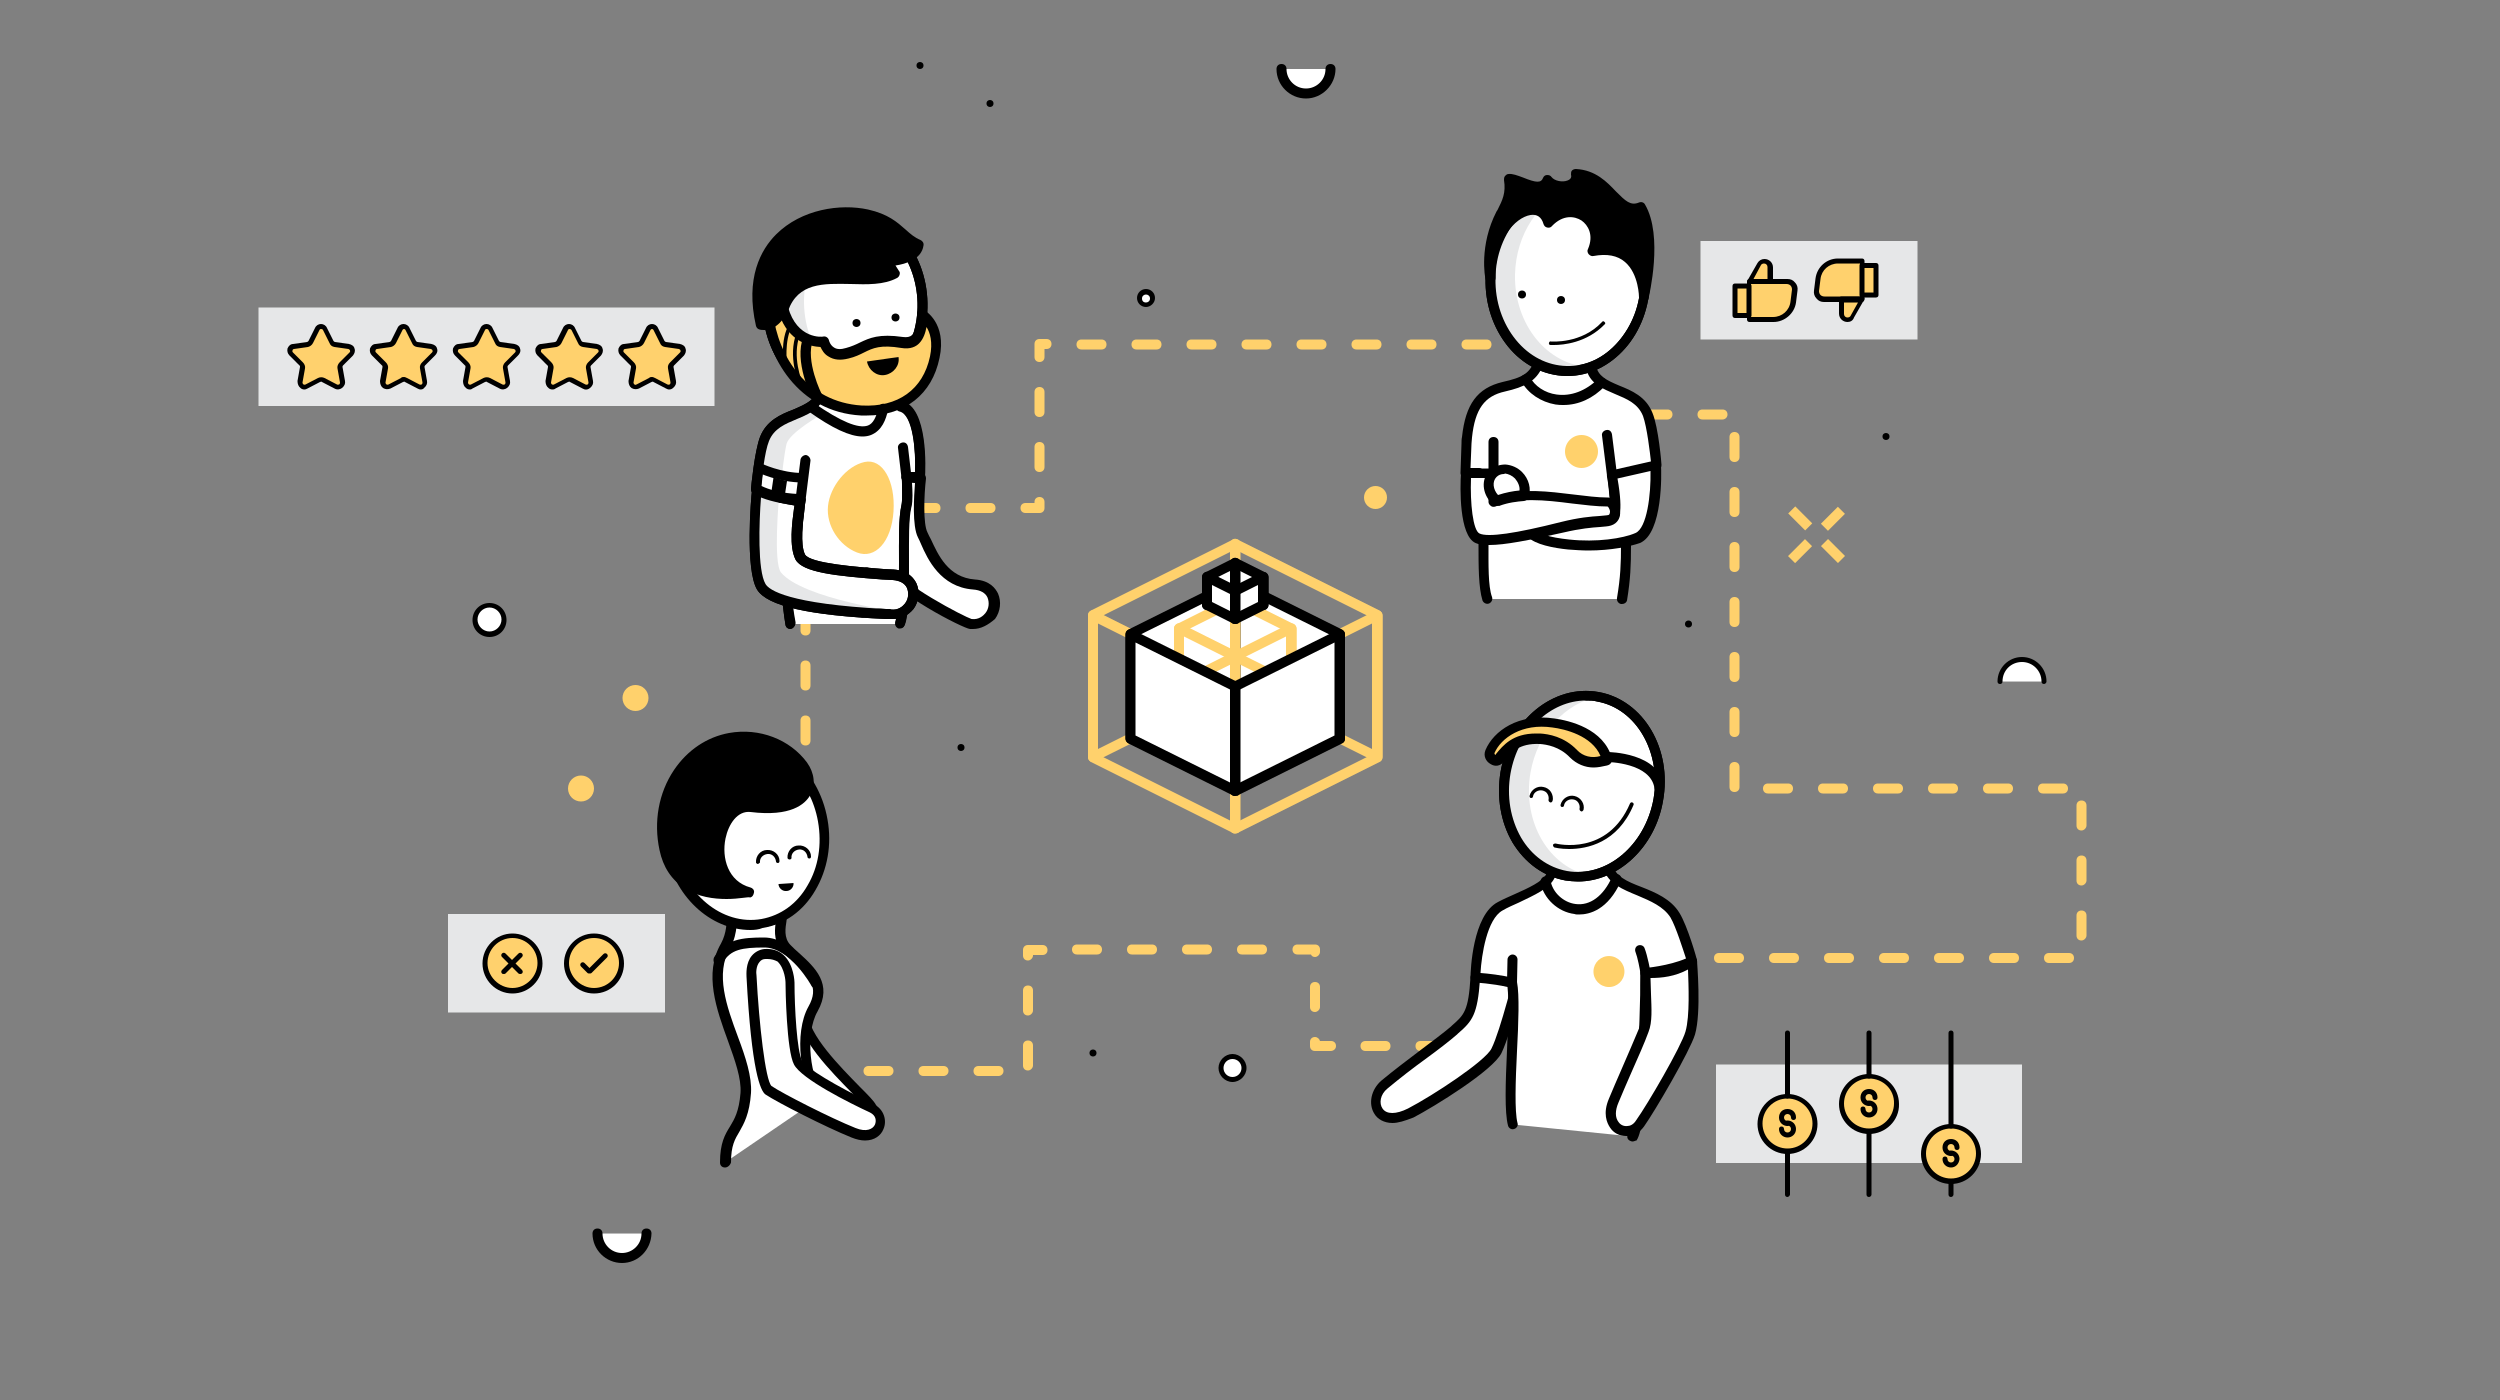<svg width="500" height="280" xmlns="http://www.w3.org/2000/svg">

 <rect width="100%" height="100%" fill="#808080" stroke="none"/>

 <style type="text/css">.st0{fill:#E6E7E8;}
	.st1{fill:#FFFFFF;}
	.st2{fill:#FFD16C;}
	.st3{fill:#FFD16D;}
	.st4{fill:#C7C8CA;}
	.st5{fill:#C7C8C9;}
	.st6{fill:#FFFFFF;stroke:#000000;stroke-width:2;stroke-linecap:round;stroke-linejoin:round;stroke-miterlimit:10;}</style>
 <g class="currentLayer">
  <title>Layer 1</title>
  <g id="svg_134">
   <g id="svg_135">
    <g id="svg_136">
     <g id="svg_137">
      <path id="svg_138" d="m199.7,215.2l-4,0c-0.6,0 -1,-0.4 -1,-1s0.4,-1 1,-1l4,0c0.6,0 1,0.4 1,1s-0.5,1 -1,1zm-11,0l-4,0c-0.6,0 -1,-0.4 -1,-1s0.4,-1 1,-1l4,0c0.6,0 1,0.4 1,1s-0.5,1 -1,1zm-11,0l-4,0c-0.6,0 -1,-0.4 -1,-1s0.4,-1 1,-1l4,0c0.6,0 1,0.4 1,1s-0.5,1 -1,1zm-11,0l-4,0c-0.6,0 -1,-0.4 -1,-1s0.4,-1 1,-1l4,0c0.6,0 1,0.4 1,1s-0.5,1 -1,1zm38.9,-1.1c-0.6,0 -1,-0.4 -1,-1l0,-4c0,-0.6 0.4,-1 1,-1s1,0.4 1,1l0,4c0,0.5 -0.5,1 -1,1zm104.5,-3.9l-4,0c-0.6,0 -1,-0.4 -1,-1s0.4,-1 1,-1l4,0c0.6,0 1,0.4 1,1s-0.4,1 -1,1zm-11,0l-4,0c-0.6,0 -1,-0.4 -1,-1s0.4,-1 1,-1l4,0c0.6,0 1,0.4 1,1s-0.4,1 -1,1zm-11,0l-4,0c-0.6,0 -1,-0.4 -1,-1s0.4,-1 1,-1l4,0c0.6,0 1,0.4 1,1s-0.4,1 -1,1zm-11,0l-4,0c-0.6,0 -1,-0.4 -1,-1s0.4,-1 1,-1l4,0c0.6,0 1,0.4 1,1s-0.4,1 -1,1zm-11,0l-3.1,0c-0.6,0 -1,-0.4 -1,-1l0,-0.8c0,-0.6 0.4,-1 1,-1c0.5,0 0.9,0.4 1,0.8l2.2,0c0.6,0 1,0.4 1,1s-0.5,1 -1.1,1zm-60.5,-7.1c-0.6,0 -1,-0.4 -1,-1l0,-4c0,-0.6 0.4,-1 1,-1s1,0.4 1,1l0,4c0,0.5 -0.5,1 -1,1zm57.4,-0.7c-0.6,0 -1,-0.4 -1,-1l0,-4c0,-0.6 0.4,-1 1,-1s1,0.4 1,1l0,4c0,0.5 -0.5,1 -1,1zm-57.4,-10.3c-0.6,0 -1,-0.4 -1,-1l0,-1.1c0,-0.6 0.4,-1 1,-1l2.9,0c0.6,0 1,0.4 1,1s-0.4,1 -1,1l-1.9,0l0,0.1c0,0.5 -0.5,1 -1,1zm57.4,-0.7c-0.4,0 -0.7,-0.2 -0.8,-0.5l-2.7,0c-0.6,0 -1,-0.4 -1,-1s0.4,-1 1,-1l3.5,0c0.6,0 1,0.4 1,1l0,0.5c0,0.5 -0.5,1 -1,1zm-10.6,-0.5l-4,0c-0.6,0 -1,-0.4 -1,-1s0.4,-1 1,-1l4,0c0.6,0 1,0.4 1,1s-0.4,1 -1,1zm-11,0l-4,0c-0.6,0 -1,-0.4 -1,-1s0.4,-1 1,-1l4,0c0.6,0 1,0.4 1,1s-0.4,1 -1,1zm-11,0l-4,0c-0.6,0 -1,-0.4 -1,-1s0.4,-1 1,-1l4,0c0.6,0 1,0.4 1,1s-0.4,1 -1,1zm-11,0l-4,0c-0.6,0 -1,-0.4 -1,-1s0.4,-1 1,-1l4,0c0.6,0 1,0.4 1,1s-0.4,1 -1,1z" class="st2"/>
     </g>
    </g>
   </g>
  </g>
  <g id="svg_139">
   <g id="svg_140">
    <g id="svg_141">
     <g id="svg_142">
      <path id="svg_143" d="m413.8,192.6l-4,0c-0.6,0 -1,-0.4 -1,-1s0.4,-1 1,-1l4,0c0.6,0 1,0.4 1,1s-0.4,1 -1,1zm-11,0l-4,0c-0.6,0 -1,-0.4 -1,-1s0.4,-1 1,-1l4,0c0.6,0 1,0.4 1,1s-0.4,1 -1,1zm-11,0l-4,0c-0.6,0 -1,-0.4 -1,-1s0.4,-1 1,-1l4,0c0.6,0 1,0.4 1,1s-0.4,1 -1,1zm-11,0l-4,0c-0.6,0 -1,-0.4 -1,-1s0.4,-1 1,-1l4,0c0.6,0 1,0.4 1,1s-0.4,1 -1,1zm-11,0l-4,0c-0.6,0 -1,-0.4 -1,-1s0.4,-1 1,-1l4,0c0.6,0 1,0.4 1,1s-0.4,1 -1,1zm-11,0l-4,0c-0.6,0 -1,-0.4 -1,-1s0.4,-1 1,-1l4,0c0.6,0 1,0.4 1,1s-0.4,1 -1,1zm-11,0l-4,0c-0.6,0 -1,-0.4 -1,-1s0.4,-1 1,-1l4,0c0.6,0 1,0.4 1,1s-0.4,1 -1,1zm68.5,-4.5c-0.6,0 -1,-0.4 -1,-1l0,-4c0,-0.6 0.4,-1 1,-1s1,0.4 1,1l0,4c0,0.5 -0.5,1 -1,1zm0,-11c-0.6,0 -1,-0.4 -1,-1l0,-4c0,-0.6 0.4,-1 1,-1s1,0.4 1,1l0,4c0,0.5 -0.5,1 -1,1zm0,-11c-0.6,0 -1,-0.4 -1,-1l0,-4c0,-0.6 0.4,-1 1,-1s1,0.4 1,1l0,4c0,0.5 -0.5,1 -1,1zm-3.7,-7.4l-4,0c-0.6,0 -1,-0.4 -1,-1s0.4,-1 1,-1l4,0c0.6,0 1,0.4 1,1s-0.4,1 -1,1zm-11,0l-4,0c-0.6,0 -1,-0.4 -1,-1s0.4,-1 1,-1l4,0c0.6,0 1,0.4 1,1s-0.4,1 -1,1zm-11,0l-4,0c-0.6,0 -1,-0.4 -1,-1s0.4,-1 1,-1l4,0c0.6,0 1,0.4 1,1s-0.4,1 -1,1zm-11,0l-4,0c-0.6,0 -1,-0.4 -1,-1s0.4,-1 1,-1l4,0c0.6,0 1,0.4 1,1s-0.4,1 -1,1zm-11,0l-4,0c-0.6,0 -1,-0.4 -1,-1s0.4,-1 1,-1l4,0c0.6,0 1,0.4 1,1s-0.4,1 -1,1zm-11,0l-4,0c-0.6,0 -1,-0.4 -1,-1s0.4,-1 1,-1l4,0c0.6,0 1,0.4 1,1s-0.4,1 -1,1zm-10.7,-0.3c-0.6,0 -1,-0.4 -1,-1l0,-4c0,-0.6 0.4,-1 1,-1s1,0.4 1,1l0,4c0,0.6 -0.4,1 -1,1zm0,-11c-0.6,0 -1,-0.4 -1,-1l0,-4c0,-0.6 0.4,-1 1,-1s1,0.4 1,1l0,4c0,0.6 -0.4,1 -1,1zm0,-11c-0.6,0 -1,-0.4 -1,-1l0,-4c0,-0.6 0.4,-1 1,-1s1,0.4 1,1l0,4c0,0.6 -0.4,1 -1,1zm0,-11c-0.6,0 -1,-0.4 -1,-1l0,-4c0,-0.6 0.4,-1 1,-1s1,0.4 1,1l0,4c0,0.6 -0.4,1 -1,1zm0,-11c-0.6,0 -1,-0.4 -1,-1l0,-4c0,-0.6 0.4,-1 1,-1s1,0.4 1,1l0,4c0,0.6 -0.4,1 -1,1zm0,-11c-0.6,0 -1,-0.4 -1,-1l0,-4c0,-0.6 0.4,-1 1,-1s1,0.4 1,1l0,4c0,0.6 -0.4,1 -1,1zm0,-11c-0.6,0 -1,-0.4 -1,-1l0,-4c0,-0.6 0.4,-1 1,-1s1,0.4 1,1l0,4c0,0.6 -0.4,1 -1,1zm-2.4,-8.5l-4,0c-0.6,0 -1,-0.4 -1,-1s0.4,-1 1,-1l4,0c0.6,0 1,0.4 1,1s-0.5,1 -1,1zm-11,0l-4,0c-0.6,0 -1,-0.4 -1,-1s0.4,-1 1,-1l4,0c0.6,0 1,0.4 1,1s-0.5,1 -1,1z" class="st2"/>
     </g>
    </g>
   </g>
  </g>
  <g id="svg_144">
   <g id="svg_145">
    <g id="svg_146">
     <g id="svg_147">
      <path id="svg_148" d="m207.9,102.6l-2.8,0c-0.6,0 -1,-0.4 -1,-1s0.4,-1 1,-1l1.8,0l0,-0.2c0,-0.6 0.4,-1 1,-1s1,0.4 1,1l0,1.2c0,0.6 -0.4,1 -1,1zm-9.8,0l-4,0c-0.6,0 -1,-0.4 -1,-1s0.4,-1 1,-1l4,0c0.6,0 1,0.4 1,1s-0.4,1 -1,1zm-11,0l-4,0c-0.6,0 -1,-0.4 -1,-1s0.4,-1 1,-1l4,0c0.6,0 1,0.4 1,1s-0.4,1 -1,1zm-11,0l-4,0c-0.6,0 -1,-0.4 -1,-1s0.4,-1 1,-1l4,0c0.6,0 1,0.4 1,1s-0.4,1 -1,1zm31.8,-8.2c-0.6,0 -1,-0.4 -1,-1l0,-4c0,-0.6 0.4,-1 1,-1s1,0.4 1,1l0,4c0,0.6 -0.4,1 -1,1zm0,-11c-0.6,0 -1,-0.4 -1,-1l0,-4c0,-0.6 0.4,-1 1,-1s1,0.4 1,1l0,4c0,0.6 -0.4,1 -1,1zm0,-11c-0.6,0 -1,-0.4 -1,-1l0,-2.6c0,-0.6 0.4,-1 1,-1l1.4,0c0.6,0 1,0.4 1,1s-0.4,1 -1,1l-0.4,0l0,1.6c0,0.6 -0.4,1 -1,1zm98.4,-2.5l-2,0c-0.6,0 -1,-0.4 -1,-1s0.4,-1 1,-1l2,0c0.6,0 1,0.4 1,1s-0.4,1 -1,1zm-9,0l-4,0c-0.6,0 -1,-0.4 -1,-1s0.4,-1 1,-1l4,0c0.6,0 1,0.4 1,1s-0.4,1 -1,1zm-11,0l-4,0c-0.6,0 -1,-0.4 -1,-1s0.4,-1 1,-1l4,0c0.6,0 1,0.4 1,1s-0.4,1 -1,1zm-11,0l-4,0c-0.6,0 -1,-0.4 -1,-1s0.4,-1 1,-1l4,0c0.6,0 1,0.4 1,1s-0.4,1 -1,1zm-11,0l-4,0c-0.6,0 -1,-0.4 -1,-1s0.4,-1 1,-1l4,0c0.6,0 1,0.4 1,1s-0.4,1 -1,1zm-11,0l-4,0c-0.6,0 -1,-0.4 -1,-1s0.4,-1 1,-1l4,0c0.6,0 1,0.4 1,1s-0.4,1 -1,1zm-11,0l-4,0c-0.6,0 -1,-0.4 -1,-1s0.4,-1 1,-1l4,0c0.6,0 1,0.4 1,1s-0.4,1 -1,1zm-11,0l-4,0c-0.6,0 -1,-0.4 -1,-1s0.4,-1 1,-1l4,0c0.6,0 1,0.4 1,1s-0.4,1 -1,1zm-11,0l-4,0c-0.6,0 -1,-0.4 -1,-1s0.4,-1 1,-1l4,0c0.6,0 1,0.4 1,1s-0.4,1 -1,1z" class="st2"/>
     </g>
    </g>
   </g>
  </g>
  <g id="svg_149">
   <g id="svg_150">
    <g id="svg_151">
     <g id="svg_152">
      <path id="svg_153" d="m161.1,149.1c-0.6,0 -1,-0.4 -1,-1l0,-4c0,-0.6 0.4,-1 1,-1s1,0.4 1,1l0,4c0,0.6 -0.4,1 -1,1zm0,-11c-0.6,0 -1,-0.4 -1,-1l0,-4c0,-0.6 0.4,-1 1,-1s1,0.4 1,1l0,4c0,0.6 -0.4,1 -1,1zm0,-11c-0.6,0 -1,-0.4 -1,-1l0,-4c0,-0.6 0.4,-1 1,-1s1,0.4 1,1l0,4c0,0.6 -0.4,1 -1,1zm0,-11c-0.6,0 -1,-0.4 -1,-1l0,-0.6c0,-0.6 0.4,-1 1,-1s1,0.4 1,1l0,0.6c0,0.6 -0.4,1 -1,1z" class="st2"/>
     </g>
    </g>
   </g>
  </g>
  <g id="svg_154">
   <g id="svg_155">
    <g id="svg_156">
     <g id="svg_157">
      <g id="svg_158">
       <path id="svg_159" d="m324.4,119.8c0.8,-4.4 0.8,-7.1 0.8,-11c0,-2.9 -1.8,-4.1 -2,-6.3l-0.7,-7.5c0,0 5.1,0 8.8,-2c0,0 -0.6,-7.3 -1.8,-10.1c-2.3,-5.8 -10.4,-4.3 -11.3,-9.7c0,0 0,0 0,0c-1.9,0.5 -3.9,0.6 -5.9,0.3c-1.5,-0.3 -2.9,-0.8 -4.2,-1.5l0,0c-1,3.4 -3,4.5 -7.2,5.4c-4.7,1 -6.7,4.1 -7.3,10.1c0,0.4 -0.1,0.9 -0.1,1.3l-0.2,5.9c0,0 1.8,0 2.7,0c0,1.6 0.1,2.2 0.4,3.7c1.2,5.3 -0.2,16.9 1.2,21.4" class="st1"/>
      </g>
     </g>
    </g>
    <g id="svg_160">
     <g id="svg_161">
      <g id="svg_162">
       <path id="svg_163" d="m324.4,120.8c-0.1,0 -0.1,0 -0.2,0c-0.5,-0.1 -0.9,-0.6 -0.8,-1.2c0.7,-4.2 0.8,-6.8 0.8,-10.8c0,-1.4 -0.5,-2.3 -1,-3.3c-0.4,-0.8 -0.9,-1.7 -1,-2.8l-0.7,-7.6c0,-0.3 0.1,-0.6 0.3,-0.8s0.5,-0.3 0.7,-0.3c0,0 4.4,0 7.7,-1.6c-0.2,-1.8 -0.8,-7 -1.6,-9.2c-1,-2.5 -3.2,-3.4 -5.6,-4.4c-2.3,-1 -4.7,-1.9 -5.6,-4.5c-1.8,0.4 -3.6,0.4 -5.4,0.1c-1.2,-0.2 -2.3,-0.6 -3.5,-1.1c-1.3,3 -3.6,4.1 -7.5,5c-4.1,0.9 -6,3.5 -6.6,9.2c0,0.4 -0.1,0.8 -0.1,1.2l-0.2,4.9c0.5,0 1.2,0 1.7,0c0.3,0 0.5,0.1 0.7,0.3c0.2,0.2 0.3,0.5 0.3,0.7c0,1.5 0,2 0.4,3.5c0.6,2.6 0.6,6.7 0.5,10.6c0,4.2 -0.1,8.5 0.7,10.7c0.2,0.5 -0.1,1.1 -0.6,1.3c-0.5,0.2 -1.1,-0.1 -1.3,-0.6c-0.8,-2.6 -0.8,-6.8 -0.8,-11.4c0,-3.8 0.1,-7.8 -0.5,-10.2c-0.3,-1.2 -0.4,-1.9 -0.4,-2.9c-0.8,0 -1.7,0 -1.7,0c0,0 0,0 0,0c-0.3,0 -0.5,-0.1 -0.7,-0.3c-0.2,-0.2 -0.3,-0.5 -0.3,-0.7l0.2,-5.9c0,-0.4 0,-0.9 0.1,-1.3c0.7,-6.6 3.1,-9.8 8.1,-11c4,-0.9 5.6,-1.7 6.5,-4.7c0.1,-0.3 0.3,-0.5 0.6,-0.6c0.3,-0.1 0.6,-0.1 0.9,0.1c1.2,0.7 2.5,1.2 3.9,1.4c1.8,0.3 3.6,0.2 5.5,-0.3c0.3,-0.1 0.7,0 0.9,0.2c0.2,0.2 0.3,0.4 0.4,0.6c0.4,2.1 2,2.9 4.6,4c2.5,1 5.4,2.2 6.7,5.5c1.2,2.9 1.8,10.1 1.8,10.4c0,0.4 -0.2,0.8 -0.5,1c-2.8,1.6 -6.4,2 -8.2,2.1l0.6,6.5c0.1,0.7 0.4,1.4 0.8,2.1c0.6,1.1 1.2,2.3 1.2,4.3c0,4.1 -0.1,6.8 -0.8,11.1c-0.1,0.4 -0.5,0.7 -1,0.7zm-6.3,-47.6l0,0l0,0z"/>
      </g>
     </g>
    </g>
   </g>
   <g id="svg_164">
    <g id="svg_165">
     <g id="svg_166">
      <g id="svg_167">
       <ellipse id="svg_168" ry="15.5" rx="18.2" cy="175.702" cx="427.657" class="st1" transform="matrix(0.019,-1,1,0.019,129.604,480.084) "/>
      </g>
     </g>
    </g>
    <g id="svg_169">
     <g id="svg_170">
      <g id="svg_171">
       <path id="svg_172" d="m313.5,75.2c-0.1,0 -0.2,0 -0.3,0c-4.4,-0.1 -8.6,-2.2 -11.6,-5.9c-3,-3.7 -4.6,-8.5 -4.5,-13.6l0,0c0.1,-5.1 1.9,-9.9 5,-13.4c3.2,-3.6 7.4,-5.5 11.8,-5.5c4.4,0.1 8.6,2.2 11.6,5.9c3,3.7 4.6,8.5 4.5,13.6c-0.1,5.1 -1.9,9.9 -5,13.4c-3.1,3.5 -7.2,5.5 -11.5,5.5zm0.2,-36.4c-3.8,0 -7.3,1.7 -10.1,4.8c-2.8,3.2 -4.5,7.5 -4.5,12.1l0,0c-0.1,4.6 1.4,9 4.1,12.3c2.7,3.3 6.3,5.1 10.1,5.2c3.9,0.1 7.5,-1.6 10.3,-4.8c2.8,-3.2 4.5,-7.5 4.5,-12.1s-1.4,-9 -4.1,-12.3c-2.7,-3.3 -6.3,-5.1 -10.1,-5.2c-0.1,0 -0.2,0 -0.2,0zm-15.7,16.9l0,0l0,0z"/>
      </g>
     </g>
    </g>
   </g>
   <g id="svg_173">
    <g id="svg_174">
     <g id="svg_175">
      <g id="svg_176">
       <path id="svg_177" d="m303,54.9c0.2,-8.1 4.8,-14.9 11.1,-17.1c-0.1,0 -0.1,0 -0.2,0c-8.6,-0.2 -15.7,7.8 -15.9,17.9c-0.2,10.1 6.6,18.3 15.2,18.5c1.7,0 3.3,-0.3 4.8,-0.8c-8.5,-0.3 -15.2,-8.5 -15,-18.5z" class="st0"/>
      </g>
     </g>
    </g>
   </g>
   <g id="svg_178">
    <g id="svg_179">
     <g id="svg_180">
      <g id="svg_181">
       <path id="svg_182" d="m310.8,69c-0.4,0 -0.7,0 -0.7,0c-0.2,0 -0.4,-0.2 -0.3,-0.4c0,-0.2 0.2,-0.4 0.4,-0.3c0.1,0 6.1,0.5 10.2,-3.9c0.1,-0.2 0.4,-0.2 0.5,0c0.2,0.1 0.2,0.4 0,0.5c-3.6,3.7 -8.3,4.1 -10.1,4.1z"/>
      </g>
     </g>
    </g>
   </g>
   <g id="svg_183">
    <g id="svg_184">
     <g id="svg_185">
      <g id="svg_186">
       <path id="svg_187" d="m313.5,75.2c-0.1,0 -0.2,0 -0.3,0c-4.4,-0.1 -8.6,-2.2 -11.6,-5.9c-3,-3.7 -4.6,-8.5 -4.5,-13.6l0,0c0.1,-5.1 1.9,-9.9 5,-13.4c3.2,-3.6 7.4,-5.5 11.8,-5.5c4.4,0.1 8.6,2.2 11.6,5.9c3,3.7 4.6,8.5 4.5,13.6c-0.1,5.1 -1.9,9.9 -5,13.4c-3.1,3.5 -7.2,5.5 -11.5,5.5zm0.2,-36.4c-3.8,0 -7.3,1.7 -10.1,4.8c-2.8,3.2 -4.5,7.5 -4.5,12.1l0,0c-0.1,4.6 1.4,9 4.1,12.3c2.7,3.3 6.3,5.1 10.1,5.2c3.9,0.1 7.5,-1.6 10.3,-4.8c2.8,-3.2 4.5,-7.5 4.5,-12.1s-1.4,-9 -4.1,-12.3c-2.7,-3.3 -6.3,-5.1 -10.1,-5.2c-0.1,0 -0.2,0 -0.2,0zm-15.7,16.9l0,0l0,0z"/>
      </g>
     </g>
    </g>
   </g>
   <g id="svg_188">
    <g id="svg_189">
     <g id="svg_190">
      <g id="svg_191">
       <path id="svg_192" d="m298,55.7c0,0 -1.3,-6.3 2.1,-12.9c1.1,-2.2 2.1,-3.8 1.5,-6.9c1.7,-0.2 6.4,3.4 7.7,0.2c1.5,2 6.2,1.7 5.8,-1.3c7,0.3 8.2,8.6 13,6.7c3.6,6 0.6,18.1 0.6,18.1s0.1,-11.1 -10.3,-9.3c2.6,-6 -4.2,-10.5 -8.8,-5.7c-1.6,-6.2 -12,-1 -11.6,11.1z"/>
      </g>
     </g>
    </g>
    <g id="svg_193">
     <g id="svg_194">
      <g id="svg_195">
       <path id="svg_196" d="m328.8,60.5c0,0 -0.1,0 -0.1,0c-0.5,-0.1 -0.9,-0.5 -0.9,-1c0,0 0,-4.7 -2.8,-7.1c-1.5,-1.3 -3.6,-1.7 -6.3,-1.2c-0.4,0.1 -0.7,-0.1 -1,-0.4c-0.2,-0.3 -0.3,-0.7 -0.1,-1c1.2,-2.8 0,-4.8 -1.3,-5.7c-1.4,-0.9 -3.7,-1.2 -5.9,1.1c-0.2,0.3 -0.6,0.4 -1,0.3c-0.4,-0.1 -0.6,-0.4 -0.7,-0.7c-0.4,-1.4 -1.3,-2 -2.6,-1.8c-3.1,0.5 -7.3,5.1 -7,12.6c0,0.5 -0.4,1 -0.9,1c-0.5,0.1 -1,-0.3 -1.1,-0.8c-0.1,-0.3 -1.3,-6.7 2.2,-13.5l0.2,-0.3c1,-2 1.7,-3.4 1.3,-6c0,-0.3 0,-0.5 0.2,-0.8c0.2,-0.2 0.4,-0.4 0.7,-0.4c0.8,-0.1 1.8,0.3 2.9,0.7c2.7,1.1 3.6,1.1 4,0.1c0.1,-0.3 0.4,-0.6 0.8,-0.6c0.4,0 0.7,0.1 0.9,0.4c0.6,0.8 2.2,1.1 3.2,0.7c0.8,-0.3 0.8,-0.8 0.7,-1.2c0,-0.3 0,-0.6 0.2,-0.8s0.5,-0.3 0.8,-0.3c3.9,0.2 6.2,2.6 8,4.5c1.9,1.9 2.9,2.9 4.6,2.2c0.5,-0.2 1,0 1.2,0.4c3.7,6.3 0.8,18.3 0.7,18.8c-0.1,0.5 -0.5,0.8 -0.9,0.8zm-8.2,-11.5c2.2,0 4.1,0.6 5.6,1.9c1.1,1 1.9,2.1 2.4,3.3c0.4,-3.6 0.5,-8.4 -1,-11.6c-2.5,0.6 -4.3,-1.2 -5.9,-3c-1.6,-1.6 -3.2,-3.3 -5.7,-3.8c-0.2,0.9 -0.9,1.7 -1.9,2.1c-1.3,0.5 -3.2,0.4 -4.6,-0.4c-1.6,1.6 -4.2,0.5 -5.9,-0.1c-0.3,-0.1 -0.6,-0.2 -0.9,-0.3c0.1,2.5 -0.7,4 -1.6,5.8l-0.2,0.3c-0.2,0.4 -0.4,0.7 -0.5,1.1c1.5,-1.9 3.4,-3.1 5.3,-3.3c1.8,-0.3 3.3,0.4 4.2,1.9c2.5,-1.9 5.4,-1.7 7.3,-0.4c1.8,1.2 3.2,3.6 2.6,6.6c0.3,0 0.6,-0.1 0.8,-0.1z"/>
      </g>
     </g>
    </g>
   </g>
   <g id="svg_197">
    <g id="svg_198">
     <g id="svg_199">
      <g id="svg_200">
       <g id="svg_201">
        <circle id="svg_202" r="0.8" cy="60" cx="312.2"/>
       </g>
      </g>
     </g>
    </g>
    <g id="svg_203">
     <g id="svg_204">
      <g id="svg_205">
       <g id="svg_206">
        <circle id="svg_207" r="0.8" cy="58.9" cx="304.4"/>
       </g>
      </g>
     </g>
    </g>
   </g>
   <g id="svg_208">
    <g id="svg_209">
     <g id="svg_210">
      <g id="svg_211">
       <path id="svg_212" d="m298.7,95.6c-0.6,0 -1,-0.4 -1,-1l0,-6.2c0,-0.6 0.4,-1 1,-1s1,0.4 1,1l0,6.2c0,0.6 -0.4,1 -1,1z"/>
      </g>
     </g>
    </g>
   </g>
   <g id="svg_213">
    <g id="svg_214">
     <g id="svg_215">
      <g id="svg_216">
       <line id="svg_217" y2="87" x2="321.5" y1="95" x1="322.5" class="st1"/>
      </g>
     </g>
    </g>
    <g id="svg_218">
     <g id="svg_219">
      <g id="svg_220">
       <path id="svg_221" d="m322.4,96c-0.5,0 -0.9,-0.4 -1,-0.9l-1,-8c-0.1,-0.5 0.3,-1 0.9,-1.1c0.6,-0.1 1,0.3 1.1,0.9l1,8c0.1,0.5 -0.3,1 -0.9,1.1c0,0 0,0 -0.1,0z"/>
      </g>
     </g>
    </g>
   </g>
   <g id="svg_222">
    <g id="svg_223">
     <g id="svg_224">
      <g id="svg_225">
       <path id="svg_226" d="m322.5,95l8.8,-2c0,0 0.5,12.8 -3.6,14.5c-2.6,1.2 -8.2,2 -13.9,1.4c-2.8,-0.3 -6.2,-1 -7.4,-2.2c0,0 5,-1.6 9.4,-2c4.1,-0.4 5.7,-0.3 6.9,-1.2c1.3,-0.6 -0.2,-8.5 -0.2,-8.5z" class="st1"/>
      </g>
     </g>
    </g>
    <g id="svg_227">
     <g id="svg_228">
      <g id="svg_229">
       <path id="svg_230" d="m317.7,110.1c-1.3,0 -2.7,-0.1 -4.1,-0.2c-2.9,-0.3 -6.6,-1 -8,-2.5c-0.2,-0.2 -0.3,-0.6 -0.3,-0.9c0.1,-0.3 0.3,-0.6 0.7,-0.7c0.2,-0.1 5.2,-1.6 9.6,-2c0.9,-0.1 1.7,-0.2 2.3,-0.2c2.2,-0.2 3.4,-0.3 4.1,-0.8c0.3,-0.8 0,-4.2 -0.6,-7.5c-0.1,-0.5 0.2,-1 0.8,-1.2l8.8,-2c0.3,-0.1 0.6,0 0.8,0.2c0.2,0.2 0.4,0.5 0.4,0.8c0.1,1.4 0.4,13.5 -4.2,15.5c-2,0.7 -5.8,1.5 -10.3,1.5zm-8.7,-3.1c1.2,0.4 2.9,0.7 4.8,0.9c5.5,0.6 10.8,-0.2 13.3,-1.3c2.3,-1 3.1,-7.7 3,-12.4l-6.6,1.5c1.3,7.4 0.1,8.4 -0.4,8.6c-1.1,0.8 -2.4,0.9 -5,1.1c-0.7,0.1 -1.4,0.1 -2.3,0.2c-2.3,0.3 -4.9,0.9 -6.8,1.4z"/>
      </g>
     </g>
    </g>
   </g>
   <g id="svg_231">
    <g id="svg_232">
     <g id="svg_233">
      <g id="svg_234">
       <path id="svg_235" d="m298.7,94.6l-5.5,0c0,0 -0.7,11.7 2.3,13c2.4,1.1 9.8,-0.5 17,-2.2c5.4,-1.3 8,-1 9.5,-1.4c1.8,-0.5 1.1,-3.6 -0.5,-3.6c-6.7,0 -15.9,-2.9 -22.8,0.1c0,-3.2 0,-5.9 0,-5.9z" class="st1"/>
      </g>
     </g>
    </g>
    <g id="svg_236">
     <g id="svg_237">
      <g id="svg_238">
       <path id="svg_239" d="m297.9,109c-1.2,0 -2.2,-0.1 -2.8,-0.4c-3.3,-1.5 -3.1,-11.1 -2.9,-14c0,-0.5 0.5,-0.9 1,-0.9l5.5,0c0,0 0,0 0,0c0.3,0 0.5,0.1 0.7,0.3c0.2,0.2 0.3,0.4 0.3,0.7l0,4.4c4.7,-1.5 10.1,-0.8 15,-0.2c2.5,0.3 4.8,0.6 6.8,0.6c1.4,0 2.3,1.3 2.5,2.6c0.2,1.4 -0.5,2.6 -1.8,3c-0.6,0.2 -1.3,0.2 -2.2,0.3c-1.6,0.1 -3.9,0.3 -7.3,1.1c-7.1,1.6 -11.8,2.5 -14.8,2.5zm-3.7,-13.4c-0.2,5.1 0.4,10.5 1.7,11.1c1.7,0.8 7.2,0 16.3,-2.3c3.6,-0.9 6,-1.1 7.7,-1.2c0.8,-0.1 1.4,-0.1 1.8,-0.2c0.3,-0.1 0.3,-0.6 0.3,-0.8c-0.1,-0.5 -0.4,-0.9 -0.5,-0.9c-2.2,0 -4.5,-0.3 -7.1,-0.6c-5.4,-0.7 -10.9,-1.3 -15.3,0.6c-0.3,0.1 -0.7,0.1 -0.9,-0.1c-0.3,-0.2 -0.5,-0.5 -0.5,-0.8l0,-4.8l-3.5,0z"/>
      </g>
     </g>
    </g>
   </g>
   <g id="svg_240">
    <g id="svg_241">
     <g id="svg_242">
      <g id="svg_243">
       <path id="svg_244" d="m303.7,95.1c-1.5,-1.5 -3.8,-1.7 -5.1,-0.4c-1.3,1.3 -1.1,3.6 0.4,5.1c0.1,0.1 0.3,0.2 0.4,0.4c2,-0.8 4,-1 5.3,-1.1c0.5,-1.3 0.1,-2.9 -1,-4z" class="st1"/>
      </g>
     </g>
    </g>
    <g id="svg_245">
     <g id="svg_246">
      <g id="svg_247">
       <path id="svg_248" d="m299.4,101.2c-0.2,0 -0.4,-0.1 -0.6,-0.2c-0.2,-0.2 -0.4,-0.3 -0.5,-0.4c-1.9,-1.9 -2.1,-4.8 -0.4,-6.5c0.8,-0.8 2,-1.2 3.2,-1.2c1.2,0.1 2.4,0.6 3.3,1.5c1.4,1.4 1.9,3.4 1.3,5.1c-0.1,0.4 -0.5,0.6 -0.9,0.7c-1.3,0.1 -3.2,0.3 -5,1c-0.2,-0.1 -0.3,0 -0.4,0zm5.3,-2.1l0,0l0,0zm-3.9,-4.3c-0.6,0 -1.1,0.2 -1.5,0.6c-0.9,0.9 -0.7,2.5 0.3,3.6c1.5,-0.5 3.1,-0.8 4.3,-0.9c0.1,-0.8 -0.3,-1.7 -0.9,-2.4c-0.6,-0.6 -1.3,-0.9 -2,-1c-0.1,0.1 -0.2,0.1 -0.2,0.1z"/>
      </g>
     </g>
    </g>
   </g>
   <g id="svg_249">
    <g id="svg_250">
     <g id="svg_251">
      <g id="svg_252">
       <path id="svg_253" d="m312.7,81c-0.5,0 -1,0 -1.6,-0.1c-2.9,-0.5 -5.5,-2.2 -6.8,-4.6c-0.3,-0.5 -0.1,-1.1 0.4,-1.3c0.5,-0.3 1.1,-0.1 1.3,0.4c0.9,1.8 3,3.2 5.3,3.5c2.9,0.4 5.8,-0.7 8.3,-3.1c0.4,-0.4 1,-0.4 1.4,0s0.4,1 0,1.4c-2.4,2.5 -5.3,3.8 -8.3,3.8z"/>
      </g>
     </g>
    </g>
   </g>
   <g id="svg_254">
    <g id="svg_255">
     <g id="svg_256">
      <g id="svg_257">
       <circle id="svg_258" r="3.3" cy="90.3" cx="316.3" class="st2"/>
      </g>
     </g>
    </g>
   </g>
  </g>
  <g id="svg_259">
   <g id="svg_260">
    <g id="svg_261">
     <g id="svg_262">
      <g id="svg_263">
       <path id="svg_264" d="m175.6,93.6c3.6,2 8.4,2 8.4,2s-1,8.8 0.4,11.4c1.4,2.6 3.3,9.4 10.2,9.9c6.4,0.5 4.5,8.5 -0.5,7.9c-0.9,-0.1 -14.6,-6.9 -17.6,-11.8c-2.3,-4 -0.9,-19.4 -0.9,-19.4z" class="st1"/>
      </g>
     </g>
    </g>
    <g id="svg_265">
     <g id="svg_266">
      <g id="svg_267">
       <path id="svg_268" d="m194.6,125.8c-0.2,0 -0.4,0 -0.6,0c-1.3,-0.1 -15.2,-7.1 -18.3,-12.3c-2.4,-4.1 -1.2,-18.3 -1,-19.9c0,-0.3 0.2,-0.6 0.5,-0.8c0.3,-0.2 0.7,-0.2 1,0c3.4,1.9 7.8,1.8 7.9,1.8c0.3,0 0.6,0.1 0.8,0.3c0.2,0.2 0.3,0.5 0.3,0.8c-0.4,3.3 -0.6,9.1 0.3,10.8c0.2,0.4 0.4,0.9 0.7,1.4c1.4,3 3.4,7.6 8.8,8c3,0.2 4.1,1.8 4.6,2.8c0.7,1.6 0.5,3.6 -0.6,5.1c-1.4,1.2 -2.8,2 -4.4,2zm-18.1,-30.7c-0.4,5 -0.7,14.6 0.9,17.3c2.6,4.4 15.6,11 16.9,11.4c1.5,0.2 2.4,-0.7 2.8,-1.2c0.7,-0.9 0.8,-2.1 0.4,-3.1c-0.4,-0.9 -1.4,-1.5 -2.9,-1.6c-6.5,-0.5 -9.1,-6.1 -10.4,-9.1c-0.2,-0.5 -0.4,-0.9 -0.6,-1.3c-1.2,-2.3 -0.8,-8.3 -0.6,-10.9c-1.6,-0.2 -4.1,-0.5 -6.5,-1.5z"/>
      </g>
     </g>
    </g>
   </g>
   <g id="svg_269">
    <g id="svg_270">
     <g id="svg_271">
      <g id="svg_272">
       <path id="svg_273" d="m158.1,124.8c-0.8,-4.4 -0.8,-7.1 -0.8,-11c0,-2.9 1.8,-4.1 2,-6.3l0.7,-7.5c0,0 -5.1,0 -8.8,-2c0,0 0.6,-7.3 1.8,-10.1c2.3,-5.8 10.4,-4.3 11.3,-9.7c0,0 0,0 0,0c1.9,0.5 3.9,0.6 5.9,0.3c1.5,-0.3 2.9,-0.8 4.2,-1.5l0,0c1,3.4 1.5,3.5 5.7,4.4c4.7,1 3.8,14.2 3.8,14.2s-1.8,0 -2.7,0c0,1.6 0.3,4.3 0,5.8c-1.2,5.3 0.2,18.9 -1.2,23.4" class="st1"/>
      </g>
     </g>
    </g>
    <g id="svg_274">
     <g id="svg_275">
      <g id="svg_276">
       <path id="svg_277" d="m158.1,125.8c-0.5,0 -0.9,-0.3 -1,-0.8c-0.7,-4.3 -0.8,-7.1 -0.8,-11.1c0,-1.9 0.7,-3.2 1.2,-4.3c0.4,-0.7 0.7,-1.4 0.8,-2.2l0.6,-6.5c-1.8,-0.1 -5.3,-0.5 -8.2,-2.1c-0.3,-0.2 -0.5,-0.6 -0.5,-1c0,-0.3 0.7,-7.5 1.8,-10.4c1.3,-3.3 4.1,-4.5 6.7,-5.5c2.6,-1.1 4.3,-1.9 4.6,-4c0,-0.2 0.1,-0.4 0.3,-0.6c0.2,-0.2 0.6,-0.3 1,-0.2c1.8,0.5 3.7,0.6 5.5,0.3c1.3,-0.2 2.6,-0.7 3.9,-1.4c0.3,-0.1 0.6,-0.2 0.9,-0.1c0.3,0.1 0.5,0.4 0.6,0.6c0.8,2.8 0.8,2.8 4.6,3.6l0.3,0.1c5.3,1.2 4.7,13.8 4.6,15.3c0,0.5 -0.5,0.9 -1,0.9c0,0 0,0 0,0c0,0 -0.8,0 -1.6,0c0,0.1 0,0.2 0,0.2c0.1,1.6 0.2,3.5 -0.1,4.7c-0.6,2.4 -0.5,6.8 -0.5,11.1c0,5.1 0.1,9.9 -0.8,12.5c-0.2,0.5 -0.7,0.8 -1.3,0.6c-0.5,-0.2 -0.8,-0.7 -0.6,-1.3c0.7,-2.3 0.7,-7.1 0.7,-11.8c0,-4.6 -0.1,-8.9 0.5,-11.5c0.2,-1 0.1,-2.8 0.1,-4.2c0,-0.5 0,-0.9 -0.1,-1.3c0,-0.3 0.1,-0.5 0.3,-0.7c0.2,-0.2 0.4,-0.3 0.7,-0.3c0.5,0 1.2,0 1.7,0c0.2,-4.3 -0.4,-11.7 -3.1,-12.3l-0.3,-0.1c-3.7,-0.8 -4.7,-1.1 -5.7,-3.9c-1.1,0.5 -2.3,0.9 -3.4,1.1c-1.8,0.3 -3.6,0.3 -5.4,-0.1c-0.9,2.5 -3.3,3.5 -5.6,4.5c-2.4,1 -4.6,1.9 -5.6,4.4c-0.9,2.2 -1.4,7.3 -1.6,9.2c3.3,1.6 7.7,1.6 7.7,1.6c0.3,0 0.5,0.1 0.7,0.3s0.3,0.5 0.3,0.8l-0.7,7.5c-0.1,1.2 -0.6,2 -1,2.9c-0.5,1 -1,1.9 -1,3.3c0,3.9 0,6.6 0.8,10.8c0.1,0.5 -0.3,1.1 -0.8,1.2c-0.1,0.1 -0.1,0.2 -0.2,0.2z"/>
      </g>
     </g>
    </g>
   </g>
   <g id="svg_278">
    <g id="svg_279">
     <g id="svg_280">
      <g id="svg_281">
       <ellipse id="svg_282" ry="18.2" rx="15.5" cy="60.999" cx="171.296" class="st1" transform="matrix(1,-0.019,0.019,1,-3.452,3.245) "/>
      </g>
     </g>
    </g>
    <g id="svg_283">
     <g id="svg_284">
      <g id="svg_285">
       <path id="svg_286" d="m169.1,80.1c-4.3,0 -8.4,-1.9 -11.6,-5.5c-3.2,-3.6 -4.9,-8.3 -5,-13.4c-0.2,-10.6 7,-19.3 16.1,-19.5c0.1,0 0.2,0 0.3,0c9,0 16.4,8.4 16.6,18.9l0,0c0.1,5.1 -1.5,9.9 -4.5,13.6c-3.1,3.7 -7.2,5.8 -11.6,5.9c-0.1,0 -0.2,0 -0.3,0zm-0.2,-36.4c-0.1,0 -0.2,0 -0.2,0c-8,0.2 -14.4,8 -14.2,17.5c0.1,4.6 1.7,8.9 4.5,12.1c2.8,3.2 6.4,4.9 10.3,4.8c3.8,-0.1 7.4,-1.9 10.1,-5.2c2.7,-3.3 4.2,-7.7 4.1,-12.3l0,0c-0.2,-9.3 -6.7,-16.9 -14.6,-16.9z"/>
      </g>
     </g>
    </g>
   </g>
   <g id="svg_287">
    <g id="svg_288">
     <g id="svg_289">
      <g id="svg_290">
       <path id="svg_291" d="m160.8,59.8c0.2,-8.1 4.8,-14.9 11.1,-17.1c-0.1,0 -0.1,0 -0.2,0c-8.6,-0.2 -15.7,7.8 -15.9,17.9c-0.2,10.1 6.6,18.3 15.2,18.5c1.7,0 3.3,-0.3 4.8,-0.8c-8.5,-0.2 -15.2,-8.5 -15,-18.5z" class="st0"/>
      </g>
     </g>
    </g>
   </g>
   <g id="svg_292">
    <g id="svg_293">
     <g id="svg_294">
      <g id="svg_295">
       <path id="svg_296" d="m169.1,80.1c-4.3,0 -8.4,-1.9 -11.6,-5.5c-3.2,-3.6 -4.9,-8.3 -5,-13.4c-0.2,-10.6 7,-19.3 16.1,-19.5c0.1,0 0.2,0 0.3,0c9,0 16.4,8.4 16.6,18.9l0,0c0.1,5.1 -1.5,9.9 -4.5,13.6c-3.1,3.7 -7.2,5.8 -11.6,5.9c-0.1,0 -0.2,0 -0.3,0zm-0.2,-36.4c-0.1,0 -0.2,0 -0.2,0c-8,0.2 -14.4,8 -14.2,17.5c0.1,4.6 1.7,8.9 4.5,12.1c2.8,3.2 6.4,4.9 10.3,4.8c3.8,-0.1 7.4,-1.9 10.1,-5.2c2.7,-3.3 4.2,-7.7 4.1,-12.3l0,0c-0.2,-9.3 -6.7,-16.9 -14.6,-16.9z"/>
      </g>
     </g>
    </g>
   </g>
   <g id="svg_297">
    <g id="svg_298">
     <g id="svg_299">
      <g id="svg_300">
       <line id="svg_301" y2="92" x2="161.1" y1="100" x1="160.1" class="st1"/>
      </g>
     </g>
    </g>
    <g id="svg_302">
     <g id="svg_303">
      <g id="svg_304">
       <path id="svg_305" d="m160.1,101c0,0 -0.1,0 -0.1,0c-0.5,-0.1 -0.9,-0.6 -0.9,-1.1l1,-8c0.1,-0.5 0.6,-0.9 1.1,-0.9c0.5,0.1 0.9,0.6 0.9,1.1l-1,8c-0.1,0.5 -0.5,0.9 -1,0.9z"/>
      </g>
     </g>
    </g>
   </g>
   <g id="svg_306">
    <g id="svg_307">
     <g id="svg_308">
      <g id="svg_309">
       <path id="svg_310" d="m178.7,102.3c-0.4,6.1 -3.7,9.6 -7.3,8.2c-3.6,-1.4 -6.2,-5.4 -5.8,-9.3c0.4,-3.9 3.7,-8 7.3,-8.8c3.6,-0.8 6.2,3.8 5.8,9.9z" class="st2"/>
      </g>
     </g>
    </g>
   </g>
   <g id="svg_311">
    <g id="svg_312">
     <g id="svg_313">
      <g id="svg_314">
       <line id="svg_315" y2="122.5" x2="172.5" y1="114.5" x1="173.4" class="st1"/>
      </g>
     </g>
    </g>
    <g id="svg_316">
     <g id="svg_317">
      <g id="svg_318">
       <path id="svg_319" d="m172.5,123.5c0,0 -0.1,0 -0.1,0c-0.5,-0.1 -0.9,-0.6 -0.9,-1.1l0.9,-8c0.1,-0.5 0.5,-1 1.1,-0.9c0.5,0.1 0.9,0.6 0.9,1.1l-0.9,8c-0.1,0.5 -0.5,0.9 -1,0.9z"/>
      </g>
     </g>
    </g>
   </g>
   <g id="svg_320">
    <g id="svg_321">
     <g id="svg_322">
      <g id="svg_323">
       <path id="svg_324" d="m153.5,61.5c0.9,13.3 10.1,20 18.7,20.6c8.6,0.5 13.4,-4.3 14.8,-10.6c1.4,-6.3 -2.6,-8.5 -2.6,-8.5s0.6,6.3 -4,5.6c-6.6,-1 -7,1.1 -11,2.2c-4,1.1 -4.6,-2.3 -4.6,-2.3s-6.2,0.8 -8.2,-6.7l-3.1,-0.3z" class="st2"/>
      </g>
     </g>
    </g>
    <g id="svg_325">
     <g id="svg_326">
      <g id="svg_327">
       <path id="svg_328" d="m173.4,83.1c-0.4,0 -0.8,0 -1.2,0c-12.5,-0.7 -19,-11.6 -19.7,-21.5c0,-0.3 0.1,-0.6 0.3,-0.8c0.2,-0.2 0.5,-0.3 0.8,-0.3l3.1,0.2c0.4,0 0.8,0.3 0.9,0.7c1.8,6.5 6.9,6 7.1,5.9c0.5,-0.1 1,0.3 1.1,0.8c0,0 0.2,0.9 1,1.4c0.6,0.4 1.4,0.4 2.4,0.1c1.1,-0.3 2,-0.7 2.8,-1.1c1.9,-0.9 3.8,-1.8 8.6,-1.1c0.8,0.1 1.4,0 1.8,-0.4c1,-1 1.1,-3.3 1,-4.1c0,-0.4 0.1,-0.7 0.4,-0.9c0.3,-0.2 0.7,-0.2 1,0c0.2,0.1 4.6,2.6 3.1,9.6c-1.5,7.3 -6.9,11.5 -14.5,11.5zm-18.8,-20.5c1,8.7 6.8,17.8 17.7,18.5c7.3,0.4 12.3,-3.2 13.7,-9.8c0.6,-2.9 0,-4.8 -0.7,-5.9c-0.2,1.1 -0.6,2.4 -1.5,3.3c-0.6,0.6 -1.7,1.2 -3.5,0.9c-4.2,-0.7 -5.7,0 -7.5,0.9c-0.8,0.4 -1.8,0.9 -3.1,1.2c-1.6,0.4 -2.9,0.3 -4,-0.4c-0.9,-0.5 -1.3,-1.3 -1.6,-1.9c-1.9,-0.1 -6.4,-0.9 -8.3,-6.7l-1.2,-0.1z"/>
      </g>
     </g>
    </g>
   </g>
   <g id="svg_329">
    <g id="svg_330">
     <g id="svg_331">
      <g id="svg_332">
       <path id="svg_333" d="m156.6,61.7c3.6,-10 15.8,-3.8 22.3,-7.1l-1.6,-2.5c0,0 5.9,-0.1 6.4,-3.3c-3.5,-1.5 -4.2,-4.8 -10.3,-6.1c-10,-2.2 -25.4,3.8 -21.3,22.1c2.9,0.8 4.5,-3.1 4.5,-3.1z"/>
      </g>
     </g>
    </g>
    <g id="svg_334">
     <g id="svg_335">
      <g id="svg_336">
       <path id="svg_337" d="m152.9,66c-0.3,0 -0.7,0 -1,-0.1c-0.4,-0.1 -0.6,-0.4 -0.7,-0.7c-2.2,-9.6 1,-15.3 4,-18.3c5.1,-5.1 12.9,-6.2 18.4,-5c4,0.9 5.8,2.5 7.5,4c1,0.9 1.8,1.6 3,2.1c0.4,0.2 0.7,0.6 0.6,1.1c-0.4,2.8 -3.6,3.7 -5.6,4l0.7,1.1c0.2,0.2 0.2,0.5 0.1,0.8s-0.3,0.5 -0.5,0.6c-2.6,1.4 -6,1.3 -9.3,1.2c-5.4,-0.1 -10.5,-0.3 -12.5,5.4c0,0 0,0 0,0c-0.6,1.3 -2.3,3.8 -4.7,3.8zm16.4,-22.7c-4.3,0 -9.2,1.4 -12.7,4.9c-3.7,3.7 -5,9.2 -3.6,15.8c1.6,-0.1 2.6,-2.4 2.7,-2.6c2.5,-7 8.9,-6.8 14.4,-6.7c2.7,0.1 5.3,0.1 7.3,-0.5l-1,-1.5c-0.2,-0.3 -0.2,-0.7 0,-1s0.5,-0.5 0.9,-0.5c1.2,0 4.2,-0.4 5.2,-1.8c-1.1,-0.6 -1.9,-1.3 -2.7,-2.1c-1.5,-1.4 -3.1,-2.8 -6.6,-3.5c-1.2,-0.4 -2.5,-0.5 -3.9,-0.5zm-12.7,18.4l0,0l0,0z"/>
      </g>
     </g>
    </g>
   </g>
   <g id="svg_338">
    <g id="svg_339">
     <g id="svg_340">
      <g id="svg_341">
       <path id="svg_342" d="m173.4,72.3c0.3,1.7 1.9,3 3.6,2.7s3,-1.9 2.7,-3.6l-6.3,0.9z"/>
      </g>
     </g>
    </g>
   </g>
   <g id="svg_343">
    <g id="svg_344">
     <g id="svg_345">
      <g id="svg_346">
       <path id="svg_347" d="m157.1,73.4c-0.2,0 -0.3,-0.1 -0.4,-0.3c0,-0.2 -0.7,-5.2 1.1,-8.2c0.1,-0.2 0.3,-0.2 0.5,-0.1c0.2,0.1 0.2,0.3 0.1,0.5c-1.6,2.7 -1,7.7 -1,7.7c0.1,0.2 -0.1,0.4 -0.3,0.4c0,0 0,0 0,0z"/>
      </g>
     </g>
    </g>
   </g>
   <g id="svg_348">
    <g id="svg_349">
     <g id="svg_350">
      <g id="svg_351">
       <path id="svg_352" d="m160.1,76.9c-0.1,0 -0.3,-0.1 -0.3,-0.2c-0.1,-0.2 -2.3,-5.4 -0.5,-10.1c0.1,-0.2 0.3,-0.3 0.5,-0.2c0.2,0.1 0.3,0.3 0.2,0.5c-1.7,4.4 0.4,9.5 0.5,9.5c0.1,0.2 0,0.4 -0.2,0.5c-0.1,0 -0.1,0 -0.2,0z"/>
      </g>
     </g>
    </g>
   </g>
   <g id="svg_353">
    <g id="svg_354">
     <g id="svg_355">
      <g id="svg_356">
       <path id="svg_357" d="m162.5,79.8c-0.2,-0.3 -3.8,-7.6 -1.8,-12.5l1.9,0.7c-1.6,4.1 1.7,10.8 1.8,10.9l-1.9,0.9z"/>
      </g>
     </g>
    </g>
   </g>
   <g id="svg_358">
    <g id="svg_359">
     <g id="svg_360">
      <g id="svg_361">
       <g id="svg_362">
        <circle id="svg_363" r="0.8" cy="64.6" cx="171.3"/>
       </g>
      </g>
     </g>
    </g>
    <g id="svg_364">
     <g id="svg_365">
      <g id="svg_366">
       <g id="svg_367">
        <circle id="svg_368" r="0.8" cy="63.5" cx="179.1"/>
       </g>
      </g>
     </g>
    </g>
   </g>
   <g id="svg_369">
    <g id="svg_370">
     <g id="svg_371">
      <g id="svg_372">
       <line id="svg_373" y2="89.5" x2="180.5" y1="95.5" x1="181.3" class="st1"/>
      </g>
     </g>
    </g>
    <g id="svg_374">
     <g id="svg_375">
      <g id="svg_376">
       <path id="svg_377" d="m181.3,96.5c-0.5,0 -0.9,-0.4 -1,-0.9l-0.7,-6c-0.1,-0.5 0.3,-1 0.9,-1.1c0.6,-0.1 1,0.3 1.1,0.9l0.7,6c0.1,0.5 -0.3,1 -0.9,1.1c0,0 -0.1,0 -0.1,0z"/>
      </g>
     </g>
    </g>
   </g>
   <g id="svg_378">
    <g id="svg_379">
     <g id="svg_380">
      <g id="svg_381">
       <polygon id="svg_382" points="154.2,98.9 154.7,95.5 157.4,96.2 156.9,99.5 "/>
      </g>
     </g>
    </g>
   </g>
   <g id="svg_383">
    <g id="svg_384">
     <g id="svg_385">
      <g id="svg_386">
       <path id="svg_387" d="m164.3,82.9c0,0 -6.4,3.6 -7,5.9c-0.5,2.2 -0.9,6.2 -0.9,6.2l-3.9,-1.2c0,0 -0.6,-3.1 0.4,-6.1c1,-3 7.5,-5.6 7.5,-5.6l3.9,0.8z" class="st0"/>
      </g>
     </g>
    </g>
   </g>
   <g id="svg_388">
    <g id="svg_389">
     <g id="svg_390">
      <g id="svg_391">
       <path id="svg_392" d="m151.8,93.5c0,0 4,2 8.8,2" class="st1"/>
      </g>
     </g>
    </g>
    <g id="svg_393">
     <g id="svg_394">
      <g id="svg_395">
       <path id="svg_396" d="m160.6,96.5c-4.9,0 -9,-2 -9.2,-2.1c-0.5,-0.2 -0.7,-0.8 -0.4,-1.3c0.2,-0.5 0.8,-0.7 1.3,-0.4c0,0 3.9,1.9 8.3,1.9c0.6,0 1,0.4 1,1s-0.5,0.9 -1,0.9z"/>
      </g>
     </g>
    </g>
   </g>
   <g id="svg_397">
    <g id="svg_398">
     <g id="svg_399">
      <g id="svg_400">
       <path id="svg_401" d="m158.1,125.8c-0.5,0 -0.9,-0.3 -1,-0.8c-0.7,-4.3 -0.8,-7.1 -0.8,-11.1c0,-1.9 0.7,-3.2 1.2,-4.3c0.4,-0.7 0.7,-1.4 0.8,-2.2l0.6,-6.5c-1.8,-0.1 -5.3,-0.5 -8.2,-2.1c-0.3,-0.2 -0.5,-0.6 -0.5,-1c0,-0.3 0.7,-7.5 1.8,-10.4c1.3,-3.3 4.1,-4.5 6.7,-5.5c1.3,-0.6 2.6,-1.1 3.5,-1.9c0.4,-0.4 1,-0.3 1.4,0.1c0.4,0.4 0.3,1 -0.1,1.4c-1.1,1 -2.6,1.7 -4.1,2.3c-2.4,1 -4.6,1.9 -5.6,4.4c-0.9,2.2 -1.4,7.3 -1.6,9.2c3.3,1.6 7.7,1.6 7.7,1.6c0.3,0 0.5,0.1 0.7,0.3s0.3,0.5 0.3,0.8l-0.7,7.5c-0.1,1.2 -0.6,2 -1,2.9c-0.5,1 -1,1.9 -1,3.3c0,3.9 0,6.6 0.8,10.8c0.1,0.5 -0.3,1.1 -0.8,1.2c0,-0.1 0,0 -0.1,0z"/>
      </g>
     </g>
    </g>
   </g>
   <g id="svg_402">
    <g id="svg_403">
     <g id="svg_404">
      <g id="svg_405">
       <path id="svg_406" d="m180,125.7c-0.1,0 -0.2,0 -0.3,0c-0.5,-0.2 -0.8,-0.7 -0.6,-1.3c0.7,-2.3 0.7,-7.1 0.7,-11.8c0,-4.6 -0.1,-8.9 0.5,-11.5c0.2,-1 0.1,-2.8 0.1,-4.2c0,-0.5 0,-0.9 -0.1,-1.3c0,-0.3 0.1,-0.5 0.3,-0.7c0.2,-0.2 0.4,-0.3 0.7,-0.3c0.5,0 1.2,0 1.7,0c0.2,-4.3 -0.4,-11.7 -3.1,-12.3c-0.5,-0.1 -0.9,-0.7 -0.8,-1.2s0.7,-0.9 1.2,-0.8c5.3,1.2 4.7,13.8 4.6,15.3c0,0.5 -0.5,0.9 -1,0.9c0,0 0,0 0,0c0,0 -0.8,0 -1.6,0c0,0.1 0,0.2 0,0.2c0.1,1.6 0.2,3.5 -0.1,4.7c-0.6,2.4 -0.5,6.8 -0.5,11.1c0,5.1 0.1,9.9 -0.8,12.5c-0.1,0.5 -0.5,0.7 -0.9,0.7z"/>
      </g>
     </g>
    </g>
   </g>
   <g id="svg_407">
    <g id="svg_408">
     <g id="svg_409">
      <g id="svg_410">
       <path id="svg_411" d="m151.3,97.9c3.6,2 8.7,2 8.7,2s0,0.3 -0.1,0.7c-0.3,2.2 -1.3,8 0.1,10.5c1.4,2.6 11.6,3.1 18.5,3.6c6.4,0.5 4.5,8.5 -0.5,7.9c-0.9,-0.1 -22.9,-0.6 -25.8,-5.5c-2.3,-3.7 -0.9,-19.2 -0.9,-19.2z" class="st1"/>
      </g>
     </g>
    </g>
    <g id="svg_412">
     <g id="svg_413">
      <g id="svg_414">
       <path id="svg_415" d="m178.6,123.8c-0.2,0 -0.4,0 -0.6,0c-0.1,0 -0.4,0 -0.8,0c-15.4,-0.7 -23.8,-2.6 -25.8,-5.9c-2.4,-4.1 -1.2,-18.3 -1,-19.9c0,-0.3 0.2,-0.6 0.5,-0.8c0.3,-0.2 0.7,-0.2 1,0c3.4,1.9 8.2,1.9 8.2,1.9c0.3,0 0.6,0.1 0.8,0.3s0.3,0.5 0.2,0.8c0,0 0,0.3 -0.1,0.7c0,0.3 -0.1,0.6 -0.1,1c-0.3,2.3 -0.9,7 0.1,9c1,1.8 10.6,2.5 15.7,2.9l2,0.1c3,0.2 4.1,1.8 4.6,2.8c0.7,1.6 0.5,3.6 -0.6,5.1c-1.1,1.3 -2.5,2 -4.1,2zm-26.4,-24.3c-0.4,5 -0.7,14.6 0.9,17.3c0.7,1.2 4.5,4 24.1,5c0.5,0 0.9,0 1,0.1c1.5,0.2 2.4,-0.7 2.8,-1.2c0.7,-0.9 0.8,-2.1 0.4,-3.1c-0.4,-0.9 -1.4,-1.5 -2.9,-1.6l-2,-0.1c-9.3,-0.7 -16,-1.4 -17.4,-4c-1.3,-2.6 -0.7,-7.3 -0.3,-10.2c0,-0.2 0.1,-0.4 0.1,-0.6c-1.5,-0.3 -4.2,-0.6 -6.7,-1.6z"/>
      </g>
     </g>
    </g>
   </g>
   <g id="svg_416">
    <g id="svg_417">
     <g id="svg_418">
      <g id="svg_419">
       <path id="svg_420" d="m172.5,87.3c-2.5,0 -6,-1.6 -10.9,-5.1c-0.5,-0.3 -0.6,-0.9 -0.2,-1.4c0.3,-0.5 0.9,-0.6 1.4,-0.2c5.3,3.7 8.9,5.2 10.8,4.5c1,-0.4 1.6,-1.5 2.1,-3.6c0.1,-0.5 0.7,-0.9 1.2,-0.7c0.5,0.1 0.9,0.7 0.7,1.2c-0.4,1.9 -1.2,4.1 -3.4,5c-0.5,0.2 -1.1,0.3 -1.7,0.3z"/>
      </g>
     </g>
    </g>
   </g>
   <g id="svg_421">
    <g id="svg_422">
     <g id="svg_423">
      <g id="svg_424">
       <path id="svg_425" d="m155.8,99.5c0,0 -1.2,13 0.4,15c4.4,5.3 24.2,8 24.2,8l-19.5,-1.4l-8,-2.6l-1.7,-2.4l-0.7,-11.2l0.7,-6.8l4.6,1.4z" class="st0"/>
      </g>
     </g>
    </g>
   </g>
   <g id="svg_426">
    <g id="svg_427">
     <g id="svg_428">
      <g id="svg_429">
       <path id="svg_430" d="m178.6,123.8c-0.2,0 -0.4,0 -0.6,0c-0.1,0 -0.4,0 -0.8,0c-15.4,-0.7 -23.8,-2.6 -25.8,-5.9c-2.4,-4.1 -1.2,-18.3 -1,-19.9c0,-0.3 0.2,-0.6 0.5,-0.8c0.3,-0.2 0.7,-0.2 1,0c3.4,1.9 8.2,1.9 8.2,1.9c0.3,0 0.6,0.1 0.8,0.3s0.3,0.5 0.2,0.8c0,0 0,0.3 -0.1,0.7c0,0.3 -0.1,0.6 -0.1,1c-0.3,2.3 -0.9,7 0.1,9c1,1.8 10.6,2.5 15.7,2.9l2,0.1c3,0.2 4.1,1.8 4.6,2.8c0.7,1.6 0.5,3.6 -0.6,5.1c-1.1,1.3 -2.5,2 -4.1,2zm-26.4,-24.3c-0.4,5 -0.7,14.6 0.9,17.3c0.7,1.2 4.5,4 24.1,5c0.5,0 0.9,0 1,0.1c1.5,0.2 2.4,-0.7 2.8,-1.2c0.7,-0.9 0.8,-2.1 0.4,-3.1c-0.4,-0.9 -1.4,-1.5 -2.9,-1.6l-2,-0.1c-9.3,-0.7 -16,-1.4 -17.4,-4c-1.3,-2.6 -0.7,-7.3 -0.3,-10.2c0,-0.2 0.1,-0.4 0.1,-0.6c-1.5,-0.3 -4.2,-0.6 -6.7,-1.6z"/>
      </g>
     </g>
    </g>
   </g>
  </g>
  <g id="svg_431">
   <g id="svg_432">
    <g id="svg_433">
     <g id="svg_434">
      <circle id="svg_435" r="2.6" cy="139.6" cx="127.1" class="st2"/>
     </g>
    </g>
   </g>
  </g>
  <g id="svg_436">
   <g id="svg_437">
    <g id="svg_438">
     <g id="svg_439">
      <circle id="svg_440" r="2.6" cy="157.7" cx="116.2" class="st2"/>
     </g>
    </g>
   </g>
  </g>
  <g id="svg_441">
   <g id="svg_442">
    <g id="svg_443">
     <g id="svg_444">
      <circle id="svg_445" r="2.3" cy="99.5" cx="275.1" class="st2"/>
     </g>
    </g>
   </g>
  </g>
  <g id="svg_446">
   <g id="svg_447">
    <g id="svg_448">
     <g id="svg_449">
      <g id="svg_450">
       <path id="svg_451" d="m151.3,212.5c1.2,2.9 12.8,6.2 16.6,11.5c3.8,5.3 8.9,1.2 6.6,-2.5c-1.6,-2.5 -13.8,-12.5 -13.8,-18.9l0,-7.8" class="st1"/>
      </g>
     </g>
    </g>
    <g id="svg_452">
     <g id="svg_453">
      <g id="svg_454">
       <path id="svg_455" d="m171.9,227.5c-1.6,0 -3.3,-0.8 -4.8,-2.9c-1.9,-2.7 -6.4,-5 -9.9,-6.9c-3.4,-1.8 -6,-3.1 -6.7,-4.8c-0.2,-0.5 0,-1.1 0.5,-1.3c0.5,-0.2 1.1,0 1.3,0.5c0.4,1 3.3,2.5 5.8,3.8c3.9,2.1 8.4,4.4 10.6,7.5c1.7,2.3 3.4,2.4 4.4,1.7c0.9,-0.6 1.3,-1.8 0.5,-3.1c-0.4,-0.6 -1.6,-1.9 -3.1,-3.3c-4.3,-4.4 -10.9,-11 -10.9,-16.1l0,-7.8c0,-0.6 0.4,-1 1,-1c0,0 0,0 0,0c0.6,0 1,0.4 1,1l0,7.8c0,4.3 6.5,10.8 10.3,14.7c1.7,1.7 2.9,2.9 3.3,3.7c1.5,2.3 0.5,4.8 -1.1,5.8c-0.5,0.4 -1.3,0.7 -2.2,0.7z"/>
      </g>
     </g>
    </g>
   </g>
   <g id="svg_456">
    <g id="svg_457">
     <g id="svg_458">
      <g id="svg_459">
       <path id="svg_460" d="m163.9,219.6c-3,-3 -4.3,-12.8 -1.5,-17.7c3.3,-5.7 -1.7,-8.6 -5.2,-12.1c-2.3,-2.3 -1,-5.6 -0.9,-6.5c0,0 0,0 0,0c-1.1,0.6 -2.4,1 -3.7,1.2c-2.2,0.4 -4.4,0.2 -6.4,-0.4c0,0 0,0 0,0s0.2,2.7 -1.2,5.1c-5.2,9.1 4.6,21.4 4.1,29.4c-0.5,8 -4.1,6.6 -4.1,13.9" class="st1"/>
      </g>
     </g>
    </g>
    <g id="svg_461">
     <g id="svg_462">
      <g id="svg_463">
       <path id="svg_464" d="m145,233.5c-0.6,0 -1,-0.4 -1,-1c0,-3.9 1,-5.6 2,-7.2c0.9,-1.5 1.8,-3 2.1,-6.7c0.2,-2.9 -1.1,-6.5 -2.5,-10.4c-2.3,-6.3 -4.9,-13.5 -1.4,-19.5c1.2,-2.2 1.1,-4.5 1.1,-4.5c0,-0.4 0.2,-0.8 0.5,-1c0.2,-0.1 0.5,-0.1 0.8,-0.1c2,0.6 4,0.7 5.9,0.4c1.1,-0.2 2.3,-0.6 3.4,-1.2c0.3,-0.2 0.7,-0.1 1,0c0.3,0.2 0.5,0.5 0.5,0.9c0,0.3 -0.1,0.6 -0.1,1c-0.2,1.3 -0.6,3.4 0.8,4.8c0.5,0.5 1.1,1.1 1.7,1.6c3.2,2.9 6.8,6.2 3.7,11.7c-2.6,4.5 -1.4,13.8 1.3,16.5c0.4,0.4 0.4,1 0,1.4s-1,0.4 -1.4,0c-3.3,-3.3 -4.7,-13.6 -1.7,-18.9c2.2,-3.9 0.2,-6 -3.3,-9.2c-0.6,-0.5 -1.2,-1.1 -1.8,-1.7c-1.8,-1.8 -1.7,-4 -1.5,-5.6c-0.7,0.3 -1.5,0.5 -2.2,0.6c-1.9,0.3 -3.7,0.3 -5.6,-0.1c-0.1,1.1 -0.4,2.8 -1.3,4.3c-3,5.2 -0.7,11.6 1.6,17.8c1.5,4 2.8,7.9 2.6,11.2c-0.3,4.2 -1.4,6.1 -2.3,7.7c-0.9,1.5 -1.7,2.8 -1.7,6.2c-0.2,0.6 -0.7,1 -1.2,1z"/>
      </g>
     </g>
    </g>
   </g>
   <g id="svg_465">
    <g id="svg_466">
     <g id="svg_467">
      <g id="svg_468">
       <path id="svg_469" d="m163.2,197.7c-0.4,0 -0.7,-0.2 -0.9,-0.5c0,-0.1 -4.3,-7.7 -9.4,-7.7c-4.5,0 -6.8,0.4 -8.3,3c-0.3,0.5 -0.9,0.6 -1.4,0.4s-0.6,-0.9 -0.4,-1.4c2.2,-3.7 5.7,-4 10,-4c6.3,0 11,8.4 11.2,8.7c0.3,0.5 0.1,1.1 -0.4,1.4c-0.1,0.1 -0.2,0.1 -0.4,0.1z"/>
      </g>
     </g>
    </g>
   </g>
   <g id="svg_470">
    <g id="svg_471">
     <g id="svg_472">
      <g id="svg_473">
       <path id="svg_474" d="m150.3,195.2c0,0 1.2,21.4 3.4,22.9c2.2,1.5 11.7,6.4 17,8.5c5.2,2.1 7.1,-3.3 3.7,-4.9c-2.4,-1.1 -13.3,-6.4 -14.8,-9.1c-1.5,-2.7 -1.6,-16.1 -1.6,-16.1s-0.1,-6.1 -5,-5.7c-3.1,0.3 -2.7,4.4 -2.7,4.4z" class="st1"/>
      </g>
     </g>
    </g>
    <g id="svg_475">
     <g id="svg_476">
      <g id="svg_477">
       <path id="svg_478" d="m173,228.1c-0.8,0 -1.7,-0.2 -2.7,-0.6c-5.2,-2.1 -14.8,-7 -17.2,-8.6c-1,-0.7 -2.8,-4.6 -3.8,-23.6c0,-0.4 -0.2,-2.7 1.1,-4.2c0.6,-0.7 1.5,-1.2 2.5,-1.3c1.5,-0.1 2.8,0.3 3.8,1.2c2.1,1.9 2.2,5.4 2.2,5.5c0,5.1 0.5,13.8 1.5,15.6c0.8,1.5 6.6,5 14.3,8.7c2.2,1.1 2.7,3.4 2,5c-0.5,1.3 -1.8,2.3 -3.7,2.3zm-19.5,-36.3c-0.1,0 -0.2,0 -0.4,0c-0.5,0 -0.9,0.2 -1.2,0.6c-0.7,0.8 -0.7,2.2 -0.6,2.7c0,0 0,0 0,0c0.5,9.7 1.8,21 3,22.1c2.2,1.5 11.8,6.4 16.8,8.4c2.2,0.9 3.5,0.2 3.9,-0.7c0.3,-0.8 0.2,-1.8 -1,-2.4c-4.1,-1.9 -13.7,-6.7 -15.2,-9.6c-1.5,-2.8 -1.7,-15.1 -1.7,-16.5c0,0 -0.1,-2.7 -1.6,-4.1c-0.6,-0.3 -1.2,-0.5 -2,-0.5z"/>
      </g>
     </g>
    </g>
   </g>
   <g id="svg_479">
    <g id="svg_480">
     <g id="svg_481">
      <g id="svg_482">
       <ellipse id="svg_483" ry="18.2" rx="15.5" cy="169.284" cx="169.725" class="st1" transform="matrix(0.985,-0.174,0.174,0.985,-47.252,29.549) "/>
      </g>
     </g>
    </g>
    <g id="svg_484">
     <g id="svg_485">
      <g id="svg_486">
       <path id="svg_487" d="m150.1,186c-8.1,0 -15.4,-6.8 -17.1,-16.3c-1.8,-10.4 4,-20.2 12.9,-21.8c9,-1.6 17.8,5.6 19.6,16l0,0c0.9,5 0,10 -2.4,14.1c-2.4,4.2 -6.2,6.9 -10.6,7.6c-0.7,0.3 -1.6,0.4 -2.4,0.4zm-1.7,-36.3c-0.7,0 -1.4,0.1 -2.1,0.2c-7.9,1.4 -13,10.1 -11.3,19.5c1.6,9.3 9.4,15.8 17.3,14.4c3.8,-0.7 7.1,-3 9.2,-6.7c2.2,-3.7 2.9,-8.2 2.1,-12.8c-1.5,-8.5 -8.1,-14.6 -15.2,-14.6z"/>
      </g>
     </g>
    </g>
   </g>
   <g id="svg_488">
    <g id="svg_489">
     <g id="svg_490">
      <g id="svg_491">
       <path id="svg_492" d="m132.8,169.7c-2.3,-10.6 4,-20.6 13.1,-22.2c5.4,-1 11.3,0.9 14.7,5.5c2.8,3.8 0.9,9.7 -10.4,8.2c-6.9,-0.9 -9.6,14.6 -0.4,17c0,0.1 -14.4,3.5 -17,-8.5z"/>
      </g>
     </g>
    </g>
    <g id="svg_493">
     <g id="svg_494">
      <g id="svg_495">
       <path id="svg_496" d="m145.3,179.8c-2.5,0 -5.7,-0.4 -8.3,-2.1c-2.7,-1.7 -4.4,-4.3 -5.1,-7.7l0,0c-1.2,-5.6 -0.2,-11.4 2.9,-16c2.7,-4 6.6,-6.6 11,-7.4c6.1,-1.1 12.2,1.3 15.6,5.9c1.5,2.1 1.8,4.6 0.6,6.6c-1,1.7 -3.8,4.3 -11.9,3.3c-2.6,-0.3 -4.4,2.4 -5,5.3c-0.8,3.9 0.5,8.6 5,9.8c0.4,0.1 0.8,0.5 0.7,1s-0.3,0.9 -0.8,1c-0.2,-0.2 -2.1,0.3 -4.7,0.3zm-11.5,-10.3c0.6,2.9 2.1,5.1 4.3,6.4c2.7,1.7 6,1.9 8.4,1.8c-3.1,-2.4 -4,-6.7 -3.3,-10.5c0.9,-4.5 3.8,-7.3 7.2,-6.9c5.1,0.7 8.7,-0.2 10,-2.3c0.7,-1.2 0.5,-2.9 -0.5,-4.4c-3,-4.1 -8.4,-6.1 -13.7,-5.2c-3.9,0.7 -7.3,3 -9.7,6.5c-2.9,4.3 -3.8,9.5 -2.7,14.6l0,0z"/>
      </g>
     </g>
    </g>
   </g>
   <g id="svg_497">
    <g id="svg_498">
     <g id="svg_499">
      <g id="svg_500">
       <path id="svg_501" d="m151.6,172.8c-0.2,0 -0.4,-0.2 -0.4,-0.3c-0.1,-1.3 0.9,-2.5 2.2,-2.5c1.3,-0.1 2.5,0.9 2.5,2.2c0,0.2 -0.1,0.4 -0.3,0.4c-0.2,0 -0.4,-0.1 -0.4,-0.3c-0.1,-0.9 -0.8,-1.6 -1.7,-1.5c-0.9,0.1 -1.6,0.8 -1.5,1.7c-0.1,0.1 -0.2,0.2 -0.4,0.3c0,0 0,0 0,0z"/>
      </g>
     </g>
    </g>
   </g>
   <g id="svg_502">
    <g id="svg_503">
     <g id="svg_504">
      <g id="svg_505">
       <path id="svg_506" d="m157.9,171.9c-0.2,0 -0.4,-0.2 -0.4,-0.3c-0.1,-1.3 0.9,-2.5 2.2,-2.5c1.3,-0.1 2.5,0.9 2.5,2.2c0,0.2 -0.1,0.4 -0.3,0.4c-0.2,0 -0.4,-0.1 -0.4,-0.3c-0.1,-0.9 -0.8,-1.6 -1.7,-1.5c-0.9,0.1 -1.6,0.8 -1.5,1.7c0,0.1 -0.1,0.3 -0.4,0.3c0.1,0 0.1,0 0,0z"/>
      </g>
     </g>
    </g>
   </g>
   <g id="svg_507">
    <g id="svg_508">
     <g id="svg_509">
      <g id="svg_510">
       <path id="svg_511" d="m158.7,176.6c0.1,0.8 -0.6,1.6 -1.4,1.6c-0.8,0.1 -1.6,-0.6 -1.6,-1.4"/>
      </g>
     </g>
    </g>
   </g>
  </g>
  <g id="svg_512">
   <g id="svg_513">
    <g id="svg_514">
     <g id="svg_515">
      <g id="svg_516">
       <rect id="svg_517" height="2" width="4.8" class="st2" transform="matrix(0.707,-0.707,0.707,0.707,-50.518,321.356) " y="140.089" x="446.468"/>
      </g>
     </g>
    </g>
   </g>
   <g id="svg_518">
    <g id="svg_519">
     <g id="svg_520">
      <g id="svg_521">
       <rect id="svg_522" height="2" width="4.8" class="st2" transform="matrix(0.707,-0.707,0.707,0.707,-57.093,318.633) " y="146.589" x="439.968"/>
      </g>
     </g>
    </g>
   </g>
   <g id="svg_523">
    <g id="svg_524">
     <g id="svg_525">
      <g id="svg_526">
       <rect id="svg_527" height="4.8" width="2" class="st2" transform="matrix(0.707,-0.707,0.707,0.707,-55.167,323.282) " y="145.189" x="447.968"/>
      </g>
     </g>
    </g>
   </g>
   <g id="svg_528">
    <g id="svg_529">
     <g id="svg_530">
      <g id="svg_531">
       <rect id="svg_532" height="4.8" width="2" class="st2" transform="matrix(0.707,-0.707,0.707,0.707,-52.451,316.678) " y="138.689" x="441.356"/>
      </g>
     </g>
    </g>
   </g>
  </g>
  <g id="svg_533">
   <g id="svg_534">
    <g id="svg_535">
     <g id="svg_536">
      <path id="svg_537" d="m129.3,246.7c0,2.7 -2.2,4.9 -4.9,4.9s-4.9,-2.2 -4.9,-4.9" class="st1"/>
     </g>
    </g>
   </g>
   <g id="svg_538">
    <g id="svg_539">
     <g id="svg_540">
      <path id="svg_541" d="m124.4,252.6c-3.2,0 -5.9,-2.6 -5.9,-5.9c0,-0.6 0.4,-1 1,-1s1,0.4 1,1c0,2.1 1.7,3.9 3.9,3.9c2.1,0 3.9,-1.7 3.9,-3.9c0,-0.6 0.4,-1 1,-1s1,0.4 1,1c-0.1,3.3 -2.7,5.9 -5.9,5.9z"/>
     </g>
    </g>
   </g>
  </g>
  <g id="svg_542">
   <g id="svg_543">
    <g id="svg_544">
     <g id="svg_545">
      <path id="svg_546" d="m266.1,13.8c0,2.7 -2.2,4.9 -4.9,4.9c-2.7,0 -4.9,-2.2 -4.9,-4.9" class="st1"/>
     </g>
    </g>
   </g>
   <g id="svg_547">
    <g id="svg_548">
     <g id="svg_549">
      <path id="svg_550" d="m261.2,19.7c-3.2,0 -5.9,-2.6 -5.9,-5.9c0,-0.6 0.4,-1 1,-1s1,0.4 1,1c0,2.1 1.7,3.9 3.9,3.9c2.1,0 3.9,-1.7 3.9,-3.9c0,-0.6 0.4,-1 1,-1s1,0.4 1,1c0,3.2 -2.7,5.9 -5.9,5.9z"/>
     </g>
    </g>
   </g>
  </g>
  <g id="svg_551">
   <g id="svg_552">
    <g id="svg_553">
     <g id="svg_554">
      <g id="svg_555">
       <path id="svg_556" d="m305.1,190.2c-2.3,-1.6 -8.6,3.6 -10.1,5.3c-0.5,7.5 -1.6,8.3 -4.2,10.6c-2.9,2.5 -9,6.8 -13.9,10.8c-3.6,2.9 -1.5,9.2 5.2,5.7c4.5,-2.3 15.6,-9.4 17.2,-12.5c2.1,-4.4 5.8,-19.9 5.8,-19.9z" class="st1"/>
      </g>
     </g>
    </g>
    <g id="svg_557">
     <g id="svg_558">
      <g id="svg_559">
       <path id="svg_560" d="m278.5,224.6c-1.7,0 -3,-0.8 -3.6,-1.8c-1.3,-2 -0.7,-4.9 1.4,-6.7c2.4,-2 5.2,-4.1 7.7,-6c2.4,-1.8 4.8,-3.6 6.2,-4.8l0.2,-0.2c2.4,-2.1 3.3,-2.9 3.7,-9.7c0,-0.2 0.1,-0.4 0.3,-0.6c0.1,-0.1 7.9,-7.8 11.4,-5.4c0.3,0.2 0.5,0.7 0.4,1.1c-0.2,0.6 -3.7,15.6 -5.9,20.1c-1.7,3.5 -13.4,10.7 -17.6,12.9c-1.8,0.7 -3.1,1.1 -4.2,1.1zm17.5,-28.7c-0.5,7 -1.5,8.3 -4.4,10.8l-0.2,0.2c-1.5,1.3 -3.7,3 -6.3,4.9c-2.5,1.8 -5.2,3.9 -7.6,5.9c-1.5,1.2 -1.7,3 -1,4c0.8,1.2 2.7,1.2 5.1,0c5,-2.6 15.5,-9.5 16.7,-12c1.8,-3.6 4.7,-15.3 5.6,-18.7c-1.9,0 -5.9,2.9 -7.9,4.9z"/>
      </g>
     </g>
    </g>
   </g>
   <g id="svg_561">
    <g id="svg_562">
     <g id="svg_563">
      <g id="svg_564">
       <path id="svg_565" d="m326.5,227.3c2.3,-3.3 2.6,-32.7 2.6,-32.7s5.6,-0.5 9.3,-2.4c0,0 -1.9,-6.7 -3.4,-9.3c-3.3,-5.3 -12.7,-4.7 -13.5,-10.1c0,0 -9.5,0.5 -10.8,-0.2c0,0 -0.4,1.9 -0.7,2.6c-1.2,2.4 -6.3,4 -10,6c-4.7,2.5 -5,14.3 -5,14.3s4.1,0.3 7.4,1.1c1,5.3 -1.1,23.6 0.2,28.3" class="st1"/>
      </g>
     </g>
    </g>
    <g id="svg_566">
     <g id="svg_567">
      <g id="svg_568">
       <path id="svg_569" d="m326.5,228.3c-0.2,0 -0.4,-0.1 -0.6,-0.2c-0.5,-0.3 -0.6,-0.9 -0.2,-1.4c1.5,-2.2 2.3,-20.9 2.4,-32.1c0,-0.5 0.4,-0.9 0.9,-1c0.1,0 4.7,-0.4 8.2,-1.9c-0.6,-1.8 -2,-6.3 -3.1,-8.2c-1.4,-2.2 -4,-3.3 -6.6,-4.4c-2.9,-1.2 -5.9,-2.4 -6.7,-5.2c-3,0.2 -7.1,0.3 -9.3,-0.1c-0.2,0.7 -0.4,1.4 -0.6,1.8c-1,2.1 -4,3.4 -7.1,4.9c-1.1,0.5 -2.3,1 -3.3,1.6c-3.1,1.7 -4.2,8.9 -4.4,12.5c1.4,0.1 4.2,0.4 6.6,1c0.4,0.1 0.7,0.4 0.7,0.8c0.5,2.6 0.3,8.1 0,13.8c-0.3,6 -0.5,12.1 0.1,14.4c0.2,0.5 -0.2,1.1 -0.7,1.2c-0.5,0.2 -1.1,-0.2 -1.2,-0.7c-0.7,-2.6 -0.5,-8.6 -0.2,-15c0.2,-4.9 0.4,-10 0.1,-12.7c-3,-0.7 -6.5,-0.9 -6.5,-0.9c-0.5,0 -0.9,-0.5 -0.9,-1c0,-1.3 0.4,-12.5 5.5,-15.1c1.1,-0.6 2.3,-1.1 3.4,-1.6c2.7,-1.2 5.5,-2.5 6.2,-3.9c0.2,-0.4 0.6,-1.9 0.7,-2.3c0.1,-0.3 0.2,-0.5 0.5,-0.7c0.3,-0.2 0.7,-0.2 1,0c0.8,0.4 5.9,0.3 10.2,0.1c0.5,0 1,0.3 1,0.9c0.3,2.3 2.8,3.4 5.7,4.5c2.8,1.1 5.9,2.4 7.6,5.2c1.6,2.6 3.5,9.2 3.5,9.5c0.1,0.5 -0.1,0.9 -0.5,1.2c-3,1.5 -7,2.2 -8.8,2.4c-0.1,6.5 -0.5,29.2 -2.8,32.4c-0.2,0 -0.5,0.2 -0.8,0.2z"/>
      </g>
     </g>
    </g>
   </g>
   <g id="svg_570">
    <g id="svg_571">
     <g id="svg_572">
      <g id="svg_573">
       <path id="svg_574" d="m329.1,194.6c0,0 -0.5,-3.2 -1.1,-4.6" class="st1"/>
      </g>
     </g>
    </g>
    <g id="svg_575">
     <g id="svg_576">
      <g id="svg_577">
       <path id="svg_578" d="m329.1,195.6c-0.5,0 -0.9,-0.3 -1,-0.8c-0.1,-0.9 -0.6,-3.4 -1,-4.4c-0.2,-0.5 0,-1.1 0.5,-1.3c0.5,-0.2 1.1,0 1.3,0.5c0.6,1.5 1.2,4.7 1.2,4.9c0.1,0.5 -0.3,1.1 -0.8,1.1c-0.1,0 -0.2,0 -0.2,0z"/>
      </g>
     </g>
    </g>
   </g>
   <g id="svg_579">
    <g id="svg_580">
     <g id="svg_581">
      <g id="svg_582">
       <line id="svg_583" y2="191.9" x2="302.5" y1="196.5" x1="302.4" class="st1"/>
      </g>
     </g>
    </g>
    <g id="svg_584">
     <g id="svg_585">
      <g id="svg_586">
       <path id="svg_587" d="m302.4,197.5c0,0 0,0 0,0c-0.6,0 -1,-0.5 -1,-1l0.1,-4.6c0,-0.5 0.5,-1 1,-1c0,0 0,0 0,0c0.6,0 1,0.5 1,1l-0.1,4.6c0,0.6 -0.5,1 -1,1z"/>
      </g>
     </g>
    </g>
   </g>
   <g id="svg_588">
    <g id="svg_589">
     <g id="svg_590">
      <g id="svg_591">
       <path id="svg_592" d="m338.4,192.2c-2.9,2.2 -6.1,2.5 -9.3,2.4c-0.1,4.2 0.7,8.7 -0.4,11.4c-1.3,3.3 -3.6,8.6 -6,14.1c-1.7,4 0.5,6.3 2.8,6.1c0.9,-0.1 1.8,-0.5 2.4,-1.5c2.3,-3.3 9.2,-15 10.1,-18.1c1.3,-4.3 0.4,-14.4 0.4,-14.4z" class="st1"/>
      </g>
     </g>
    </g>
    <g id="svg_593">
     <g id="svg_594">
      <g id="svg_595">
       <path id="svg_596" d="m325.2,227.2c-1.3,0 -2.5,-0.6 -3.2,-1.7c-0.6,-0.9 -1.5,-2.8 -0.2,-5.8c0.8,-1.9 1.6,-3.8 2.4,-5.6c1.5,-3.4 2.7,-6.3 3.6,-8.4c0.6,-1.6 0.5,-4.1 0.4,-6.7c-0.1,-1.4 -0.1,-2.9 -0.1,-4.4c0,-0.3 0.1,-0.5 0.3,-0.7c0.2,-0.2 0.5,-0.3 0.7,-0.3c2.7,0.1 5.9,-0.1 8.7,-2.2c0.3,-0.2 0.7,-0.3 1,-0.1s0.6,0.5 0.6,0.8c0,0.4 0.9,10.3 -0.4,14.8c-1,3.3 -8,15.3 -10.2,18.4c-0.8,1.1 -1.9,1.8 -3.2,1.9c-0.1,0 -0.2,0 -0.4,0zm4.9,-31.6c0,1.1 0.1,2.2 0.1,3.2c0.1,2.9 0.3,5.6 -0.5,7.6c-0.8,2.2 -2.1,5.1 -3.6,8.5c-0.8,1.8 -1.6,3.7 -2.4,5.6c-0.7,1.6 -0.7,3 0,3.9c0.4,0.6 1.1,0.9 1.8,0.8c0.5,0 1.2,-0.3 1.7,-1.1c2.3,-3.2 9.1,-14.9 9.9,-17.8c0.9,-3.1 0.6,-9.4 0.5,-12.4c-2.6,1.4 -5.2,1.7 -7.5,1.7z"/>
      </g>
     </g>
    </g>
   </g>
   <g id="svg_597">
    <g id="svg_598">
     <g id="svg_599">
      <g id="svg_600">
       <path id="svg_601" d="m315.8,182.9c-0.3,0 -0.7,0 -0.9,-0.1c-3.3,-0.4 -6.2,-3.1 -6.8,-6.3c-0.1,-0.5 0.3,-1.1 0.8,-1.2c0.5,-0.1 1.1,0.3 1.2,0.8c0.4,2.4 2.6,4.4 5,4.7c2.9,0.4 5.6,-1.6 7.3,-5.4c0.2,-0.5 0.8,-0.7 1.3,-0.5c0.5,0.2 0.7,0.8 0.5,1.3c-2.6,5.8 -6.3,6.7 -8.4,6.7z"/>
      </g>
     </g>
    </g>
   </g>
   <g id="svg_602">
    <g id="svg_603">
     <g id="svg_604">
      <g id="svg_605">
       <ellipse id="svg_606" ry="3.1" rx="3.1" cy="312.228" cx="436.168" class="st2" transform="matrix(0.034,-0.999,0.999,0.034,-4.955,619.425) "/>
      </g>
     </g>
    </g>
   </g>
   <g id="svg_607">
    <g id="svg_608">
     <g id="svg_609">
      <g id="svg_610">
       <ellipse id="svg_611" ry="15.5" rx="18.2" cy="258.654" cx="429.305" class="st1" transform="matrix(0.174,-0.985,0.985,0.174,-12.882,535.082) "/>
      </g>
     </g>
    </g>
    <g id="svg_612">
     <g id="svg_613">
      <g id="svg_614">
       <path id="svg_615" d="m315.6,176.3c-0.8,0 -1.7,-0.1 -2.5,-0.2c-4.4,-0.8 -8.1,-3.5 -10.6,-7.6c-2.4,-4.1 -3.2,-9.1 -2.4,-14.1c1.8,-10.4 10.6,-17.6 19.6,-16c9,1.6 14.8,11.4 12.9,21.8c-1.6,9.3 -9,16.1 -17,16.1zm1.6,-36.2c-7.1,0 -13.6,6.1 -15.1,14.6c-0.8,4.6 0,9.1 2.1,12.8c2.1,3.6 5.4,6 9.2,6.7c7.9,1.4 15.6,-5.1 17.3,-14.4c1.6,-9.3 -3.4,-18.1 -11.3,-19.5c-0.7,-0.2 -1.4,-0.2 -2.2,-0.2z"/>
      </g>
     </g>
    </g>
   </g>
   <g id="svg_616">
    <g id="svg_617">
     <g id="svg_618">
      <g id="svg_619">
       <path id="svg_620" d="m306.1,154.5c1.4,-8 7,-13.9 13.6,-15.2c-0.1,0 -0.1,0 -0.2,0c-8.4,-1.5 -16.7,5.3 -18.4,15.2c-1.7,9.9 3.7,19.1 12.1,20.6c1.6,0.3 3.3,0.3 4.8,0c-8.2,-1.6 -13.6,-10.7 -11.9,-20.6z" class="st0"/>
      </g>
     </g>
    </g>
   </g>
   <g id="svg_621">
    <g id="svg_622">
     <g id="svg_623">
      <g id="svg_624">
       <path id="svg_625" d="m313.8,169.8c-1.7,0 -2.9,-0.3 -2.9,-0.3c-0.2,-0.1 -0.3,-0.3 -0.3,-0.5c0,-0.2 0.3,-0.3 0.5,-0.3c0.4,0.1 10.4,2.5 14.9,-8c0.1,-0.2 0.3,-0.3 0.5,-0.2s0.3,0.3 0.2,0.5c-3.2,7.6 -9.3,8.8 -12.9,8.8z"/>
      </g>
     </g>
    </g>
   </g>
   <g id="svg_626">
    <g id="svg_627">
     <g id="svg_628">
      <g id="svg_629">
       <path id="svg_630" d="m316.3,162.3c0,0 0,0 0,0c-0.3,-0.1 -0.4,-0.3 -0.4,-0.5c0.2,-0.9 -0.4,-1.8 -1.2,-1.9c-0.9,-0.2 -1.8,0.4 -1.9,1.2c0,0.2 -0.2,0.3 -0.4,0.3c-0.2,0 -0.3,-0.2 -0.3,-0.4c0.3,-1.3 1.6,-2.1 2.8,-1.8c1.3,0.3 2.1,1.6 1.8,2.8c-0.1,0.1 -0.2,0.3 -0.4,0.3z"/>
      </g>
     </g>
    </g>
   </g>
   <g id="svg_631">
    <g id="svg_632">
     <g id="svg_633">
      <g id="svg_634">
       <path id="svg_635" d="m310.1,160.5c0,0 -0.1,0 0,0c-0.3,-0.1 -0.4,-0.3 -0.4,-0.5c0.1,-0.4 0,-0.9 -0.2,-1.2c-0.2,-0.4 -0.6,-0.6 -1,-0.7c-0.9,-0.2 -1.8,0.4 -1.9,1.2c0,0.2 -0.2,0.3 -0.4,0.3c-0.2,0 -0.3,-0.2 -0.3,-0.4c0.3,-1.3 1.6,-2.1 2.8,-1.8c0.6,0.1 1.2,0.5 1.5,1c0.3,0.5 0.5,1.2 0.3,1.8c-0.1,0.2 -0.2,0.3 -0.4,0.3z"/>
      </g>
     </g>
    </g>
   </g>
   <g id="svg_636">
    <g id="svg_637">
     <g id="svg_638">
      <g id="svg_639">
       <path id="svg_640" d="m315.6,176.3c-0.8,0 -1.7,-0.1 -2.5,-0.2c-4.4,-0.8 -8.1,-3.5 -10.6,-7.6c-2.4,-4.1 -3.2,-9.1 -2.4,-14.1c1.8,-10.4 10.6,-17.6 19.6,-16c9,1.6 14.8,11.4 12.9,21.8c-1.6,9.3 -9,16.1 -17,16.1zm1.6,-36.2c-7.1,0 -13.6,6.1 -15.1,14.6c-0.8,4.6 0,9.1 2.1,12.8c2.1,3.6 5.4,6 9.2,6.7c7.9,1.4 15.6,-5.1 17.3,-14.4c1.6,-9.3 -3.4,-18.1 -11.3,-19.5c-0.7,-0.2 -1.4,-0.2 -2.2,-0.2z"/>
      </g>
     </g>
    </g>
   </g>
   <g id="svg_641">
    <g id="svg_642">
     <g id="svg_643">
      <g id="svg_644">
       <path id="svg_645" d="m321.3,151.8c0.1,0 0.1,0 0,0c-1.2,-4.7 -6.4,-6.7 -10.6,-7.3c-6.3,-0.9 -11.1,2 -12.7,5.7c-0.5,1.2 1.1,2.3 1.9,1.4c1.4,-1.7 3.1,-4.2 8.1,-3.9c1.8,0.1 4.5,0.7 6.7,3c1.6,1.7 4.1,2.2 6.3,1.2c0.1,0 0.2,0 0.3,-0.1z" class="st3"/>
      </g>
     </g>
    </g>
    <g id="svg_646">
     <g id="svg_647">
      <g id="svg_648">
       <path id="svg_649" d="m318.7,153.5c-1.7,0 -3.4,-0.7 -4.7,-2c-2.1,-2.2 -4.7,-2.6 -6,-2.7c-4.2,-0.2 -5.8,1.7 -7.1,3.3l-0.2,0.3c-0.6,0.8 -1.7,1 -2.6,0.4c-0.9,-0.5 -1.5,-1.6 -1,-2.8c1.6,-3.8 6.6,-7.4 13.8,-6.3c2.9,0.4 9.9,2 11.5,8c0.1,0.5 -0.2,1.1 -0.7,1.3c0,0 0,0 0,0c-0.1,0 -0.2,0.1 -0.3,0.1c-0.9,0.2 -1.8,0.4 -2.7,0.4zm2.6,-1.7l0,0l0,0zm0,0l0,0l0,0zm-14.1,-5.1c0.3,0 0.5,0 0.8,0c1.7,0.1 4.8,0.6 7.4,3.3c1.2,1.3 3,1.7 4.7,1.2c-1.7,-4.1 -7.2,-5.4 -9.6,-5.7c-6.1,-0.9 -10.3,2.1 -11.6,5.1c0,0 0,0.1 0,0.2c0.1,0.1 0.2,0.2 0.2,0.2l0.1,-0.2c1.4,-1.7 3.3,-4.1 8,-4.1z"/>
      </g>
     </g>
    </g>
   </g>
   <g id="svg_650">
    <g id="svg_651">
     <g id="svg_652">
      <g id="svg_653">
       <path id="svg_654" d="m321.4,151.4c0,0 9.7,0 10.4,6.1" class="st1"/>
      </g>
     </g>
    </g>
    <g id="svg_655">
     <g id="svg_656">
      <g id="svg_657">
       <path id="svg_658" d="m331.9,158.6c-0.5,0 -0.9,-0.4 -1,-0.9c-0.7,-5.2 -9.4,-5.3 -9.5,-5.3c-0.6,0 -1,-0.5 -1,-1c0,-0.6 0.4,-1 1,-1c0,0 0,0 0,0c0.4,0 10.6,0.1 11.4,7c0.1,0.5 -0.3,1 -0.9,1.1c0.1,0 0,0.1 0,0.1z"/>
      </g>
     </g>
    </g>
   </g>
  </g>
  <g id="svg_659">
   <g id="svg_660">
    <g id="svg_661">
     <g id="svg_662">
      <path id="svg_663" d="m400.1,136.3c0,-2.4 1.9,-4.4 4.4,-4.4s4.4,1.9 4.4,4.4" class="st1"/>
     </g>
    </g>
   </g>
   <g id="svg_664">
    <g id="svg_665">
     <g id="svg_666">
      <path id="svg_667" d="m408.8,136.8c-0.3,0 -0.5,-0.2 -0.5,-0.5c0,-2.1 -1.7,-3.9 -3.9,-3.9s-3.9,1.7 -3.9,3.9c0,0.3 -0.2,0.5 -0.5,0.5s-0.5,-0.2 -0.5,-0.5c0,-2.7 2.2,-4.9 4.9,-4.9s4.9,2.2 4.9,4.9c0,0.3 -0.3,0.5 -0.5,0.5z"/>
     </g>
    </g>
   </g>
  </g>
  <g id="svg_668">
   <g id="svg_669">
    <g id="svg_670">
     <g id="svg_671">
      <circle id="svg_672" r="0.7" cy="210.6" cx="218.6"/>
     </g>
    </g>
   </g>
  </g>
  <g id="svg_673">
   <g id="svg_674">
    <g id="svg_675">
     <g id="svg_676">
      <circle id="svg_677" r="0.7" cy="13.1" cx="184"/>
     </g>
    </g>
   </g>
  </g>
  <g id="svg_678">
   <g id="svg_679">
    <g id="svg_680">
     <g id="svg_681">
      <circle id="svg_682" r="0.7" cy="124.8" cx="337.7"/>
     </g>
    </g>
   </g>
  </g>
  <g id="svg_683">
   <g id="svg_684">
    <g id="svg_685">
     <g id="svg_686">
      <circle id="svg_687" r="0.7" cy="149.5" cx="192.2"/>
     </g>
    </g>
   </g>
  </g>
  <g id="svg_688">
   <g id="svg_689">
    <g id="svg_690">
     <g id="svg_691">
      <circle id="svg_692" r="0.7" cy="87.3" cx="377.2"/>
     </g>
    </g>
   </g>
  </g>
  <g id="svg_693">
   <g id="svg_694">
    <g id="svg_695">
     <g id="svg_696">
      <circle id="svg_697" r="0.7" cy="20.7" cx="198"/>
     </g>
    </g>
   </g>
  </g>
  <g id="svg_698">
   <g id="svg_699">
    <g id="svg_700">
     <g id="svg_701">
      <g id="svg_702">
       <path id="svg_703" d="m247,166.7c-0.2,0 -0.3,0 -0.4,-0.1l-28.4,-14.2c-0.3,-0.2 -0.6,-0.5 -0.6,-0.9l0,-28.4c0,-0.3 0.2,-0.7 0.5,-0.9c0.3,-0.2 0.7,-0.2 1,0l28.4,14.2c0.3,0.2 0.6,0.5 0.6,0.9l0,28.4c0,0.3 -0.2,0.7 -0.5,0.9c-0.2,0 -0.4,0.1 -0.6,0.1zm-27.4,-15.8l26.4,13.2l0,-26.2l-26.4,-13.2l0,26.2z" class="st2"/>
      </g>
     </g>
    </g>
   </g>
   <g id="svg_704">
    <g id="svg_705">
     <g id="svg_706">
      <g id="svg_707">
       <path id="svg_708" d="m275.4,152.4c-0.2,0 -0.3,0 -0.4,-0.1l-28.4,-14.2c-0.3,-0.2 -0.6,-0.5 -0.6,-0.9l0,-28.4c0,-0.3 0.2,-0.7 0.5,-0.9s0.7,-0.2 1,0l28.4,14.2c0.3,0.2 0.6,0.5 0.6,0.9l0,28.4c0,0.3 -0.2,0.7 -0.5,0.9c-0.2,0.1 -0.4,0.1 -0.6,0.1zm-27.4,-15.8l26.4,13.2l0,-26.2l-26.4,-13.2l0,26.2z" class="st2"/>
      </g>
     </g>
    </g>
   </g>
   <g id="svg_709">
    <g id="svg_710">
     <g id="svg_711">
      <g id="svg_712">
       <path id="svg_713" d="m218.6,152.4c-0.2,0 -0.4,-0.1 -0.5,-0.1c-0.3,-0.2 -0.5,-0.5 -0.5,-0.9l0,-28.4c0,-0.4 0.2,-0.7 0.6,-0.9l28.4,-14.2c0.3,-0.2 0.7,-0.1 1,0c0.3,0.2 0.5,0.5 0.5,0.9l0,28.4c0,0.4 -0.2,0.7 -0.6,0.9l-28.5,14.2c-0.1,0.1 -0.3,0.1 -0.4,0.1zm1,-28.8l0,26.2l26.4,-13.2l0,-26.2l-26.4,13.2z" class="st2"/>
      </g>
     </g>
    </g>
   </g>
   <g id="svg_714">
    <g id="svg_715">
     <g id="svg_716">
      <g id="svg_717">
       <path id="svg_718" d="m247,166.7c-0.2,0 -0.4,-0.1 -0.5,-0.1c-0.3,-0.2 -0.5,-0.5 -0.5,-0.9l0,-28.4c0,-0.4 0.2,-0.7 0.6,-0.9l28.4,-14.2c0.3,-0.2 0.7,-0.1 1,0c0.3,0.2 0.5,0.5 0.5,0.9l0,28.4c0,0.4 -0.2,0.7 -0.6,0.9l-28.4,14.2c-0.2,0.1 -0.4,0.1 -0.5,0.1zm1,-28.8l0,26.2l26.4,-13.2l0,-26.2l-26.4,13.2z" class="st2"/>
      </g>
     </g>
    </g>
   </g>
  </g>
  <g id="svg_719">
   <g id="svg_720">
    <g id="svg_721">
     <g id="svg_722">
      <polygon id="svg_723" points="267.9,147.7 247,137.2 247,116.3 267.9,126.8 " class="st1"/>
     </g>
    </g>
   </g>
   <g id="svg_724">
    <g id="svg_725">
     <g id="svg_726">
      <path id="svg_727" d="m267.9,148.7c-0.2,0 -0.3,0 -0.4,-0.1l-20.9,-10.4c-0.3,-0.2 -0.6,-0.5 -0.6,-0.9l0,-20.9c0,-0.3 0.2,-0.7 0.5,-0.9c0.3,-0.2 0.7,-0.2 1,0l20.9,10.4c0.3,0.2 0.6,0.5 0.6,0.9l0,20.9c0,0.3 -0.2,0.7 -0.5,0.9c-0.3,0 -0.4,0.1 -0.6,0.1zm-19.9,-12.1l18.9,9.4l0,-18.6l-18.9,-9.4l0,18.6z"/>
     </g>
    </g>
   </g>
  </g>
  <g id="svg_728">
   <g id="svg_729">
    <g id="svg_730">
     <g id="svg_731">
      <polygon id="svg_732" points="226.1,147.7 247,137.2 247,116.3 226.1,126.8 " class="st1"/>
     </g>
    </g>
   </g>
   <g id="svg_733">
    <g id="svg_734">
     <g id="svg_735">
      <path id="svg_736" d="m226.1,148.7c-0.2,0 -0.4,-0.1 -0.5,-0.1c-0.3,-0.2 -0.5,-0.5 -0.5,-0.9l0,-20.9c0,-0.4 0.2,-0.7 0.6,-0.9l20.9,-10.4c0.3,-0.2 0.7,-0.1 1,0c0.3,0.2 0.5,0.5 0.5,0.9l0,20.9c0,0.4 -0.2,0.7 -0.6,0.9l-20.9,10.4c-0.2,0 -0.3,0.1 -0.5,0.1zm1,-21.3l0,18.6l18.9,-9.4l0,-18.6l-18.9,9.4z"/>
     </g>
    </g>
   </g>
  </g>
  <g id="svg_737">
   <g id="svg_738">
    <g id="svg_739">
     <g id="svg_740">
      <g id="svg_741">
       <path id="svg_742" d="m258.2,137.9c-0.2,0 -0.3,0 -0.4,-0.1l-11.2,-5.6c-0.3,-0.2 -0.6,-0.5 -0.6,-0.9l0,-11.2c0,-0.3 0.2,-0.7 0.5,-0.9s0.7,-0.2 1,0l11.2,5.6c0.3,0.2 0.6,0.5 0.6,0.9l0,11.2c0,0.3 -0.2,0.7 -0.5,0.9c-0.2,0 -0.4,0.1 -0.6,0.1zm-10.2,-7.2l9.2,4.6l0,-9l-9.2,-4.6l0,9z" class="st2"/>
      </g>
     </g>
    </g>
   </g>
   <g id="svg_743">
    <g id="svg_744">
     <g id="svg_745">
      <g id="svg_746">
       <path id="svg_747" d="m235.8,137.9c-0.2,0 -0.4,-0.1 -0.5,-0.1c-0.3,-0.2 -0.5,-0.5 -0.5,-0.9l0,-11.2c0,-0.4 0.2,-0.7 0.6,-0.9l11.2,-5.6c0.3,-0.2 0.7,-0.1 1,0c0.3,0.2 0.5,0.5 0.5,0.9l0,11.2c0,0.4 -0.2,0.7 -0.6,0.9l-11.2,5.6c-0.2,0 -0.4,0.1 -0.5,0.1zm1,-11.6l0,9l9.2,-4.6l0,-9l-9.2,4.6z" class="st2"/>
      </g>
     </g>
    </g>
   </g>
   <g id="svg_748">
    <g id="svg_749">
     <g id="svg_750">
      <g id="svg_751">
       <path id="svg_752" d="m247,143.5c-0.2,0 -0.4,-0.1 -0.5,-0.1c-0.3,-0.2 -0.5,-0.5 -0.5,-0.9l0,-11.2c0,-0.4 0.2,-0.7 0.6,-0.9l11.2,-5.6c0.3,-0.2 0.7,-0.1 1,0c0.3,0.2 0.5,0.5 0.5,0.9l0,11.2c0,0.4 -0.2,0.7 -0.6,0.9l-11.2,5.6c-0.2,0.1 -0.4,0.1 -0.5,0.1zm1,-11.6l0,9l9.2,-4.6l0,-9l-9.2,4.6z" class="st2"/>
      </g>
     </g>
    </g>
   </g>
   <g id="svg_753">
    <g id="svg_754">
     <g id="svg_755">
      <g id="svg_756">
       <path id="svg_757" d="m247,143.5c-0.2,0 -0.3,0 -0.4,-0.1l-11.2,-5.6c-0.3,-0.2 -0.6,-0.5 -0.6,-0.9l0,-11.2c0,-0.3 0.2,-0.7 0.5,-0.9c0.3,-0.2 0.7,-0.2 1,0l11.2,5.6c0.3,0.2 0.6,0.5 0.6,0.9l0,11.2c0,0.3 -0.2,0.7 -0.5,0.9c-0.2,0.1 -0.4,0.1 -0.6,0.1zm-10.2,-7.2l9.2,4.6l0,-9l-9.2,-4.6l0,9z" class="st2"/>
      </g>
     </g>
    </g>
   </g>
  </g>
  <g id="svg_758">
   <g id="svg_759">
    <g id="svg_760">
     <g id="svg_761">
      <g id="svg_762">
       <polygon id="svg_763" points="252.6,121 247,118.2 247,112.6 252.6,115.4 " class="st1"/>
      </g>
     </g>
    </g>
    <g id="svg_764">
     <g id="svg_765">
      <g id="svg_766">
       <path id="svg_767" d="m252.6,122c-0.2,0 -0.3,0 -0.4,-0.1l-5.6,-2.8c-0.3,-0.2 -0.6,-0.5 -0.6,-0.9l0,-5.6c0,-0.3 0.2,-0.7 0.5,-0.9c0.3,-0.2 0.7,-0.2 1,0l5.6,2.8c0.3,0.2 0.6,0.5 0.6,0.9l0,5.6c0,0.3 -0.2,0.7 -0.5,0.9c-0.2,0 -0.4,0.1 -0.6,0.1zm-4.6,-4.4l3.6,1.8l0,-3.4l-3.6,-1.8l0,3.4z"/>
      </g>
     </g>
    </g>
   </g>
   <g id="svg_768">
    <g id="svg_769">
     <g id="svg_770">
      <g id="svg_771">
       <polygon id="svg_772" points="241.4,121 247,118.2 247,112.6 241.4,115.4 " class="st1"/>
      </g>
     </g>
    </g>
    <g id="svg_773">
     <g id="svg_774">
      <g id="svg_775">
       <path id="svg_776" d="m241.4,122c-0.2,0 -0.4,-0.1 -0.5,-0.1c-0.3,-0.2 -0.5,-0.5 -0.5,-0.9l0,-5.6c0,-0.4 0.2,-0.7 0.6,-0.9l5.6,-2.8c0.3,-0.2 0.7,-0.1 1,0c0.3,0.2 0.5,0.5 0.5,0.9l0,5.6c0,0.4 -0.2,0.7 -0.6,0.9l-5.6,2.8c-0.2,0.1 -0.4,0.1 -0.5,0.1zm1,-6l0,3.4l3.6,-1.8l0,-3.4l-3.6,1.8z"/>
      </g>
     </g>
    </g>
   </g>
   <g id="svg_777">
    <g id="svg_778">
     <g id="svg_779">
      <g id="svg_780">
       <polygon id="svg_781" points="247,123.8 252.6,121 252.6,115.4 247,118.2 " class="st1"/>
      </g>
     </g>
    </g>
    <g id="svg_782">
     <g id="svg_783">
      <g id="svg_784">
       <path id="svg_785" d="m247,124.8c-0.2,0 -0.4,-0.1 -0.5,-0.1c-0.3,-0.2 -0.5,-0.5 -0.5,-0.9l0,-5.6c0,-0.4 0.2,-0.7 0.6,-0.9l5.6,-2.8c0.3,-0.2 0.7,-0.1 1,0c0.3,0.2 0.5,0.5 0.5,0.9l0,5.6c0,0.4 -0.2,0.7 -0.6,0.9l-5.6,2.8c-0.2,0.1 -0.4,0.1 -0.5,0.1zm1,-6l0,3.4l3.6,-1.8l0,-3.4l-3.6,1.8z"/>
      </g>
     </g>
    </g>
   </g>
   <g id="svg_786">
    <g id="svg_787">
     <g id="svg_788">
      <g id="svg_789">
       <polygon id="svg_790" points="247,123.8 241.4,121 241.4,115.4 247,118.2 " class="st1"/>
      </g>
     </g>
    </g>
    <g id="svg_791">
     <g id="svg_792">
      <g id="svg_793">
       <path id="svg_794" d="m247,124.8c-0.2,0 -0.3,0 -0.4,-0.1l-5.6,-2.8c-0.3,-0.2 -0.6,-0.5 -0.6,-0.9l0,-5.6c0,-0.3 0.2,-0.7 0.5,-0.9c0.3,-0.2 0.7,-0.2 1,0l5.6,2.8c0.3,0.2 0.6,0.5 0.6,0.9l0,5.6c0,0.3 -0.2,0.7 -0.5,0.9c-0.2,0.1 -0.4,0.1 -0.6,0.1zm-4.6,-4.4l3.6,1.8l0,-3.4l-3.6,-1.8l0,3.4z"/>
      </g>
     </g>
    </g>
   </g>
  </g>
  <g id="svg_795">
   <g id="svg_796">
    <g id="svg_797">
     <g id="svg_798">
      <polygon id="svg_799" points="247,158.2 267.9,147.7 267.9,126.8 247,137.3 " class="st1"/>
     </g>
    </g>
   </g>
   <g id="svg_800">
    <g id="svg_801">
     <g id="svg_802">
      <path id="svg_803" d="m247,159.2c-0.2,0 -0.4,-0.1 -0.5,-0.1c-0.3,-0.2 -0.5,-0.5 -0.5,-0.9l0,-20.9c0,-0.4 0.2,-0.7 0.6,-0.9l20.9,-10.4c0.3,-0.2 0.7,-0.1 1,0c0.3,0.2 0.5,0.5 0.5,0.9l0,20.9c0,0.4 -0.2,0.7 -0.6,0.9l-20.9,10.4c-0.2,0 -0.4,0.1 -0.5,0.1zm1,-21.3l0,18.6l18.9,-9.4l0,-18.6l-18.9,9.4z"/>
     </g>
    </g>
   </g>
  </g>
  <g id="svg_804">
   <g id="svg_805">
    <g id="svg_806">
     <g id="svg_807">
      <polygon id="svg_808" points="247,158.2 226.1,147.7 226.1,126.8 247,137.3 " class="st1"/>
     </g>
    </g>
   </g>
   <g id="svg_809">
    <g id="svg_810">
     <g id="svg_811">
      <path id="svg_812" d="m247,159.2c-0.2,0 -0.3,0 -0.4,-0.1l-20.9,-10.4c-0.3,-0.2 -0.6,-0.5 -0.6,-0.9l0,-20.9c0,-0.3 0.2,-0.7 0.5,-0.9c0.3,-0.2 0.7,-0.2 1,0l20.9,10.4c0.3,0.2 0.6,0.5 0.6,0.9l0,20.9c0,0.3 -0.2,0.7 -0.5,0.9c-0.2,0 -0.4,0.1 -0.6,0.1zm-19.9,-12.1l18.9,9.4l0,-18.6l-18.9,-9.4l0,18.6z"/>
     </g>
    </g>
   </g>
  </g>
  <g id="svg_813">
   <g id="svg_814">
    <g id="svg_815">
     <g id="svg_816">
      <g id="svg_817">
       <rect id="svg_818" height="19.7" width="91.2" class="st0" y="61.5" x="51.7"/>
      </g>
     </g>
    </g>
   </g>
  </g>
  <g id="svg_819">
   <g id="svg_820">
    <g id="svg_821">
     <g id="svg_822">
      <g id="svg_823">
       <g id="svg_824">
        <rect id="svg_825" height="19.7" width="43.4" class="st0" y="182.8" x="89.6"/>
       </g>
      </g>
     </g>
    </g>
   </g>
   <g id="svg_826">
    <g id="svg_827">
     <g id="svg_828">
      <g id="svg_829">
       <circle id="svg_830" r="5.5" cy="192.6" cx="102.5" class="st3"/>
      </g>
     </g>
    </g>
    <g id="svg_831">
     <g id="svg_832">
      <g id="svg_833">
       <path id="svg_834" d="m102.5,198.7c-3.3,0 -6,-2.7 -6,-6s2.7,-6 6,-6s6,2.7 6,6s-2.7,6 -6,6zm0,-11.1c-2.8,0 -5,2.3 -5,5s2.3,5 5,5s5,-2.3 5,-5s-2.2,-5 -5,-5z"/>
      </g>
     </g>
    </g>
   </g>
   <g id="svg_835">
    <g id="svg_836">
     <g id="svg_837">
      <g id="svg_838">
       <circle id="svg_839" r="5.5" cy="192.6" cx="118.8" class="st3"/>
      </g>
     </g>
    </g>
    <g id="svg_840">
     <g id="svg_841">
      <g id="svg_842">
       <path id="svg_843" d="m118.8,198.7c-3.3,0 -6,-2.7 -6,-6s2.7,-6 6,-6s6,2.7 6,6s-2.6,6 -6,6zm0,-11.1c-2.8,0 -5,2.3 -5,5s2.3,5 5,5c2.8,0 5,-2.3 5,-5s-2.2,-5 -5,-5z"/>
      </g>
     </g>
    </g>
   </g>
   <g id="svg_844">
    <g id="svg_845">
     <g id="svg_846">
      <g id="svg_847">
       <g id="svg_848">
        <line id="svg_849" y2="194.3" x2="100.8" y1="191" x1="104.1" class="st3"/>
       </g>
      </g>
     </g>
     <g id="svg_850">
      <g id="svg_851">
       <g id="svg_852">
        <path id="svg_853" d="m100.8,194.8c-0.1,0 -0.3,0 -0.4,-0.1c-0.2,-0.2 -0.2,-0.5 0,-0.7l3.3,-3.3c0.2,-0.2 0.5,-0.2 0.7,0s0.2,0.5 0,0.7l-3.3,3.3c0,0 -0.1,0.1 -0.3,0.1z"/>
       </g>
      </g>
     </g>
    </g>
    <g id="svg_854">
     <g id="svg_855">
      <g id="svg_856">
       <g id="svg_857">
        <line id="svg_858" y2="194.3" x2="104.1" y1="191" x1="100.8" class="st3"/>
       </g>
      </g>
     </g>
     <g id="svg_859">
      <g id="svg_860">
       <g id="svg_861">
        <path id="svg_862" d="m104.1,194.8c-0.1,0 -0.3,0 -0.4,-0.1l-3.3,-3.3c-0.2,-0.2 -0.2,-0.5 0,-0.7s0.5,-0.2 0.7,0l3.3,3.3c0.2,0.2 0.2,0.5 0,0.7c0,0 -0.2,0.1 -0.3,0.1z"/>
       </g>
      </g>
     </g>
    </g>
   </g>
   <g id="svg_863">
    <g id="svg_864">
     <g id="svg_865">
      <g id="svg_866">
       <path id="svg_867" d="m117.9,194.7c-0.1,0 -0.3,0 -0.4,-0.1l-1.3,-1.3c-0.2,-0.2 -0.2,-0.5 0,-0.7s0.5,-0.2 0.7,0l1,1l2.8,-2.8c0.2,-0.2 0.5,-0.2 0.7,0s0.2,0.5 0,0.7l-3.1,3.1c-0.1,0.1 -0.3,0.1 -0.4,0.1z"/>
      </g>
     </g>
    </g>
   </g>
  </g>
  <g id="svg_868">
   <g id="svg_869">
    <g id="svg_870">
     <g id="svg_871">
      <g id="svg_872">
       <g id="svg_873">
        <rect id="svg_874" height="19.7" width="43.4" class="st0" y="48.2" x="340.1"/>
       </g>
      </g>
     </g>
    </g>
   </g>
   <g id="svg_875">
    <g id="svg_876">
     <g id="svg_877">
      <g id="svg_878">
       <g id="svg_879">
        <path id="svg_880" d="m354.7,63.9l-4.8,0l0,-7.6l7.6,0c0.9,0 1.6,0.8 1.5,1.7l-0.3,2.4c-0.3,2 -2,3.5 -4,3.5z" class="st3"/>
       </g>
      </g>
     </g>
     <g id="svg_881">
      <g id="svg_882">
       <g id="svg_883">
        <path id="svg_884" d="m354.7,64.4l-4.8,0c-0.3,0 -0.5,-0.2 -0.5,-0.5l0,-7.6c0,-0.3 0.2,-0.5 0.5,-0.5l7.6,0c0.6,0 1.1,0.2 1.5,0.7c0.4,0.4 0.6,1 0.5,1.6l-0.3,2.4c-0.3,2.2 -2.3,3.9 -4.5,3.9zm-4.4,-1l4.3,0c1.8,0 3.3,-1.3 3.5,-3.1l0.3,-2.4c0,-0.3 -0.1,-0.6 -0.3,-0.8c-0.2,-0.2 -0.5,-0.3 -0.8,-0.3l-7.1,0l0,6.6l0.1,0z"/>
       </g>
      </g>
     </g>
    </g>
    <g id="svg_885">
     <g id="svg_886">
      <g id="svg_887">
       <g id="svg_888">
        <path id="svg_889" d="m349.8,56.3l2,-3.5c0.2,-0.4 0.6,-0.6 1,-0.6l0,0c0.6,0 1.2,0.5 1.2,1.2l0,2.9l-4.2,0z" class="st3"/>
       </g>
      </g>
     </g>
     <g id="svg_890">
      <g id="svg_891">
       <g id="svg_892">
        <path id="svg_893" d="m354,56.8l-4.1,0c-0.2,0 -0.3,-0.1 -0.4,-0.2c-0.1,-0.2 -0.1,-0.3 0,-0.5l2,-3.5c0.3,-0.5 0.8,-0.8 1.4,-0.8c0.9,0 1.7,0.7 1.7,1.7l0,2.9c-0.1,0.2 -0.4,0.4 -0.6,0.4zm-3.3,-1l2.8,0l0,-2.4c0,-0.4 -0.3,-0.7 -0.7,-0.7c-0.2,0 -0.5,0.1 -0.6,0.3l-1.5,2.8z"/>
       </g>
      </g>
     </g>
    </g>
    <g id="svg_894">
     <g id="svg_895">
      <g id="svg_896">
       <g id="svg_897">
        <rect id="svg_898" height="5.9" width="2.8" class="st3" y="57.1" x="347"/>
       </g>
      </g>
     </g>
     <g id="svg_899">
      <g id="svg_900">
       <g id="svg_901">
        <path id="svg_902" d="m349.8,63.6l-2.8,0c-0.3,0 -0.5,-0.2 -0.5,-0.5l0,-5.9c0,-0.3 0.2,-0.5 0.5,-0.5l2.8,0c0.3,0 0.5,0.2 0.5,0.5l0,5.9c0,0.2 -0.2,0.5 -0.5,0.5zm-2.3,-1l1.8,0l0,-4.9l-1.8,0l0,4.9z"/>
       </g>
      </g>
     </g>
    </g>
   </g>
   <g id="svg_903">
    <g id="svg_904">
     <g id="svg_905">
      <g id="svg_906">
       <g id="svg_907">
        <path id="svg_908" d="m367.6,52.2l4.8,0l0,7.6l-7.6,0c-0.9,0 -1.6,-0.8 -1.5,-1.7l0.3,-2.4c0.3,-1.9 2,-3.5 4,-3.5z" class="st3"/>
       </g>
      </g>
     </g>
     <g id="svg_909">
      <g id="svg_910">
       <g id="svg_911">
        <path id="svg_912" d="m372.4,60.4l-7.6,0c-0.6,0 -1.1,-0.2 -1.5,-0.7c-0.4,-0.4 -0.6,-1 -0.5,-1.6l0.3,-2.4c0.3,-2.3 2.2,-4 4.5,-4l4.8,0c0.3,0 0.5,0.2 0.5,0.5l0,7.6c0,0.3 -0.2,0.6 -0.5,0.6zm-4.8,-7.7c-1.8,0 -3.3,1.3 -3.5,3.1l-0.3,2.4c0,0.3 0.1,0.6 0.3,0.8c0.2,0.2 0.5,0.3 0.8,0.3l7.1,0l0,-6.6l-4.4,0z"/>
       </g>
      </g>
     </g>
    </g>
    <g id="svg_913">
     <g id="svg_914">
      <g id="svg_915">
       <g id="svg_916">
        <path id="svg_917" d="m372.4,59.9l-2,3.5c-0.2,0.4 -0.6,0.6 -1,0.6l0,0c-0.6,0 -1.2,-0.5 -1.2,-1.2l0,-2.9l4.2,0z" class="st3"/>
       </g>
      </g>
     </g>
     <g id="svg_918">
      <g id="svg_919">
       <g id="svg_920">
        <path id="svg_921" d="m369.5,64.4c-0.9,0 -1.7,-0.7 -1.7,-1.7l0,-2.9c0,-0.3 0.2,-0.5 0.5,-0.5l4.1,0c0.2,0 0.3,0.1 0.4,0.2c0.1,0.2 0.1,0.3 0,0.5l-2,3.5c-0.2,0.6 -0.7,0.9 -1.3,0.9zm-0.7,-4l0,2.4c0,0.4 0.3,0.7 0.7,0.7c0.2,0 0.5,-0.1 0.6,-0.3l1.5,-2.7l-2.8,0l0,-0.1z"/>
       </g>
      </g>
     </g>
    </g>
    <g id="svg_922">
     <g id="svg_923">
      <g id="svg_924">
       <g id="svg_925">
        <rect id="svg_926" height="5.9" width="2.8" class="st3" transform="matrix(-1,4.538402e-11,-4.538402e-11,-1,739.688,348.105) " y="289.1" x="364.4"/>
       </g>
      </g>
     </g>
     <g id="svg_927">
      <g id="svg_928">
       <g id="svg_929">
        <path id="svg_930" d="m375.2,59.5l-2.8,0c-0.3,0 -0.5,-0.2 -0.5,-0.5l0,-5.9c0,-0.3 0.2,-0.5 0.5,-0.5l2.8,0c0.3,0 0.5,0.2 0.5,0.5l0,5.9c0,0.3 -0.2,0.5 -0.5,0.5zm-2.3,-1l1.8,0l0,-4.9l-1.8,0l0,4.9z"/>
       </g>
      </g>
     </g>
    </g>
   </g>
  </g>
  <g id="svg_931">
   <g id="svg_932">
    <g id="svg_933">
     <g id="svg_934">
      <g id="svg_935">
       <g id="svg_936">
        <rect id="svg_937" height="19.7" width="61.2" class="st0" y="212.9" x="343.2"/>
       </g>
      </g>
     </g>
    </g>
   </g>
   <g id="svg_938">
    <g id="svg_939">
     <g id="svg_940">
      <g id="svg_941">
       <g id="svg_942">
        <g id="svg_943">
         <g id="svg_944">
          <circle id="svg_945" r="5.5" cy="220.7" cx="373.8" class="st3"/>
         </g>
        </g>
       </g>
       <g id="svg_946">
        <g id="svg_947">
         <g id="svg_948">
          <path id="svg_949" d="m373.8,226.8c-3.3,0 -6,-2.7 -6,-6c0,-3.3 2.7,-6 6,-6s6,2.7 6,6c0.1,3.3 -2.7,6 -6,6zm0,-11.1c-2.8,0 -5,2.3 -5,5c0,2.8 2.3,5 5,5s5,-2.3 5,-5c0.1,-2.8 -2.2,-5 -5,-5z"/>
         </g>
        </g>
       </g>
      </g>
      <g id="svg_950">
       <g id="svg_951">
        <g id="svg_952">
         <g id="svg_953">
          <g id="svg_954">
           <path id="svg_955" d="m373.8,221.2c-0.9,0 -1.7,-0.7 -1.7,-1.7s0.7,-1.7 1.7,-1.7s1.7,0.7 1.7,1.7c0,0.3 -0.2,0.5 -0.5,0.5s-0.5,-0.2 -0.5,-0.5c0,-0.4 -0.3,-0.7 -0.7,-0.7s-0.7,0.3 -0.7,0.7s0.3,0.7 0.7,0.7c0.3,0 0.5,0.2 0.5,0.5s-0.2,0.5 -0.5,0.5z"/>
          </g>
         </g>
        </g>
       </g>
       <g id="svg_956">
        <g id="svg_957">
         <g id="svg_958">
          <g id="svg_959">
           <path id="svg_960" d="m373.8,223.5c-0.9,0 -1.7,-0.7 -1.7,-1.7c0,-0.3 0.2,-0.5 0.5,-0.5s0.5,0.2 0.5,0.5c0,0.4 0.3,0.7 0.7,0.7s0.7,-0.3 0.7,-0.7s-0.3,-0.7 -0.7,-0.7c-0.3,0 -0.5,-0.2 -0.5,-0.5s0.2,-0.5 0.5,-0.5c0.9,0 1.7,0.7 1.7,1.7s-0.8,1.7 -1.7,1.7z"/>
          </g>
         </g>
        </g>
       </g>
      </g>
     </g>
     <g id="svg_961">
      <g id="svg_962">
       <g id="svg_963">
        <g id="svg_964">
         <g id="svg_965">
          <path id="svg_966" d="m373.8,215.7c-0.3,0 -0.5,-0.2 -0.5,-0.5l0,-8.6c0,-0.3 0.2,-0.5 0.5,-0.5s0.5,0.2 0.5,0.5l0,8.6c0,0.3 -0.2,0.5 -0.5,0.5z"/>
         </g>
        </g>
       </g>
      </g>
      <g id="svg_967">
       <g id="svg_968">
        <g id="svg_969">
         <g id="svg_970">
          <path id="svg_971" d="m373.8,239.4c-0.3,0 -0.5,-0.2 -0.5,-0.5l0,-12.6c0,-0.3 0.2,-0.5 0.5,-0.5s0.5,0.2 0.5,0.5l0,12.6c0,0.2 -0.2,0.5 -0.5,0.5z"/>
         </g>
        </g>
       </g>
      </g>
     </g>
    </g>
    <g id="svg_972">
     <g id="svg_973">
      <g id="svg_974">
       <g id="svg_975">
        <g id="svg_976">
         <g id="svg_977">
          <circle id="svg_978" r="5.5" cy="224.7" cx="357.5" class="st3"/>
         </g>
        </g>
       </g>
       <g id="svg_979">
        <g id="svg_980">
         <g id="svg_981">
          <path id="svg_982" d="m357.5,230.8c-3.3,0 -6,-2.7 -6,-6c0,-3.3 2.7,-6 6,-6s6,2.7 6,6c0,3.3 -2.7,6 -6,6zm0,-11.1c-2.8,0 -5,2.3 -5,5c0,2.8 2.3,5 5,5c2.8,0 5,-2.3 5,-5c0,-2.8 -2.3,-5 -5,-5z"/>
         </g>
        </g>
       </g>
      </g>
      <g id="svg_983">
       <g id="svg_984">
        <g id="svg_985">
         <g id="svg_986">
          <g id="svg_987">
           <path id="svg_988" d="m357.5,225.2c-0.9,0 -1.7,-0.7 -1.7,-1.7s0.7,-1.7 1.7,-1.7s1.7,0.7 1.7,1.7c0,0.3 -0.2,0.5 -0.5,0.5s-0.5,-0.2 -0.5,-0.5c0,-0.4 -0.3,-0.7 -0.7,-0.7s-0.7,0.3 -0.7,0.7s0.3,0.7 0.7,0.7c0.3,0 0.5,0.2 0.5,0.5s-0.3,0.5 -0.5,0.5z"/>
          </g>
         </g>
        </g>
       </g>
       <g id="svg_989">
        <g id="svg_990">
         <g id="svg_991">
          <g id="svg_992">
           <path id="svg_993" d="m357.5,227.5c-0.9,0 -1.7,-0.7 -1.7,-1.7c0,-0.3 0.2,-0.5 0.5,-0.5s0.5,0.2 0.5,0.5c0,0.4 0.3,0.7 0.7,0.7s0.7,-0.3 0.7,-0.7s-0.3,-0.7 -0.7,-0.7c-0.3,0 -0.5,-0.2 -0.5,-0.5s0.2,-0.5 0.5,-0.5c0.9,0 1.7,0.7 1.7,1.7s-0.8,1.7 -1.7,1.7z"/>
          </g>
         </g>
        </g>
       </g>
      </g>
     </g>
     <g id="svg_994">
      <g id="svg_995">
       <g id="svg_996">
        <g id="svg_997">
         <g id="svg_998">
          <path id="svg_999" d="m357.5,219.7c-0.3,0 -0.5,-0.2 -0.5,-0.5l0,-12.6c0,-0.3 0.2,-0.5 0.5,-0.5s0.5,0.2 0.5,0.5l0,12.6c0,0.3 -0.3,0.5 -0.5,0.5z"/>
         </g>
        </g>
       </g>
      </g>
      <g id="svg_1000">
       <g id="svg_1001">
        <g id="svg_1002">
         <g id="svg_1003">
          <path id="svg_1004" d="m357.5,239.4c-0.3,0 -0.5,-0.2 -0.5,-0.5l0,-8.6c0,-0.3 0.2,-0.5 0.5,-0.5s0.5,0.2 0.5,0.5l0,8.6c0,0.2 -0.3,0.5 -0.5,0.5z"/>
         </g>
        </g>
       </g>
      </g>
     </g>
    </g>
    <g id="svg_1005">
     <g id="svg_1006">
      <g id="svg_1007">
       <g id="svg_1008">
        <g id="svg_1009">
         <g id="svg_1010">
          <circle id="svg_1011" r="5.5" cy="230.7" cx="390.2" class="st3"/>
         </g>
        </g>
       </g>
       <g id="svg_1012">
        <g id="svg_1013">
         <g id="svg_1014">
          <path id="svg_1015" d="m390.2,236.8c-3.3,0 -6,-2.7 -6,-6c0,-3.3 2.7,-6 6,-6s6,2.7 6,6c0,3.3 -2.7,6 -6,6zm0,-11.1c-2.8,0 -5,2.3 -5,5c0,2.8 2.3,5 5,5c2.8,0 5,-2.3 5,-5c0,-2.8 -2.2,-5 -5,-5z"/>
         </g>
        </g>
       </g>
      </g>
      <g id="svg_1016">
       <g id="svg_1017">
        <g id="svg_1018">
         <g id="svg_1019">
          <g id="svg_1020">
           <path id="svg_1021" d="m390.2,231.2c-0.9,0 -1.7,-0.7 -1.7,-1.7s0.7,-1.7 1.7,-1.7s1.7,0.7 1.7,1.7c0,0.3 -0.2,0.5 -0.5,0.5s-0.5,-0.2 -0.5,-0.5c0,-0.4 -0.3,-0.7 -0.7,-0.7s-0.7,0.3 -0.7,0.7s0.3,0.7 0.7,0.7c0.3,0 0.5,0.2 0.5,0.5s-0.2,0.5 -0.5,0.5z"/>
          </g>
         </g>
        </g>
       </g>
       <g id="svg_1022">
        <g id="svg_1023">
         <g id="svg_1024">
          <g id="svg_1025">
           <path id="svg_1026" d="m390.2,233.5c-0.9,0 -1.7,-0.7 -1.7,-1.7c0,-0.3 0.2,-0.5 0.5,-0.5s0.5,0.2 0.5,0.5c0,0.4 0.3,0.7 0.7,0.7s0.7,-0.3 0.7,-0.7s-0.3,-0.7 -0.7,-0.7c-0.3,0 -0.5,-0.2 -0.5,-0.5s0.2,-0.5 0.5,-0.5c0.9,0 1.7,0.7 1.7,1.7c-0.1,1 -0.8,1.7 -1.7,1.7z"/>
          </g>
         </g>
        </g>
       </g>
      </g>
     </g>
     <g id="svg_1027">
      <g id="svg_1028">
       <g id="svg_1029">
        <g id="svg_1030">
         <g id="svg_1031">
          <path id="svg_1032" d="m390.2,225.7c-0.3,0 -0.5,-0.2 -0.5,-0.5l0,-18.6c0,-0.3 0.2,-0.5 0.5,-0.5s0.5,0.2 0.5,0.5l0,18.6c0,0.3 -0.2,0.5 -0.5,0.5z"/>
         </g>
        </g>
       </g>
      </g>
      <g id="svg_1033">
       <g id="svg_1034">
        <g id="svg_1035">
         <g id="svg_1036">
          <path id="svg_1037" d="m390.2,239.4c-0.3,0 -0.5,-0.2 -0.5,-0.5l0,-2.6c0,-0.3 0.2,-0.5 0.5,-0.5s0.5,0.2 0.5,0.5l0,2.6c0,0.2 -0.2,0.5 -0.5,0.5z"/>
         </g>
        </g>
       </g>
      </g>
     </g>
    </g>
   </g>
  </g>
  <g id="svg_1038">
   <g id="svg_1039">
    <g id="svg_1040">
     <g id="svg_1041">
      <circle id="svg_1042" r="2.9" cy="123.9" cx="97.9" class="st1"/>
     </g>
    </g>
   </g>
   <g id="svg_1043">
    <g id="svg_1044">
     <g id="svg_1045">
      <path id="svg_1046" d="m97.9,127.4c-1.9,0 -3.4,-1.5 -3.4,-3.4s1.5,-3.4 3.4,-3.4s3.4,1.5 3.4,3.4s-1.5,3.4 -3.4,3.4zm0,-5.9c-1.3,0 -2.4,1.1 -2.4,2.4s1.1,2.4 2.4,2.4s2.4,-1.1 2.4,-2.4s-1.1,-2.4 -2.4,-2.4z"/>
     </g>
    </g>
   </g>
  </g>
  <g id="svg_1047">
   <g id="svg_1048">
    <g id="svg_1049">
     <g id="svg_1050">
      <circle id="svg_1051" r="1.3" cy="59.7" cx="229.2" class="st1"/>
     </g>
    </g>
   </g>
   <g id="svg_1052">
    <g id="svg_1053">
     <g id="svg_1054">
      <path id="svg_1055" d="m229.2,61.4c-1,0 -1.8,-0.8 -1.8,-1.8s0.8,-1.8 1.8,-1.8s1.8,0.8 1.8,1.8s-0.9,1.8 -1.8,1.8zm0,-2.5c-0.4,0 -0.8,0.3 -0.8,0.8s0.3,0.8 0.8,0.8c0.4,0 0.8,-0.3 0.8,-0.8s-0.4,-0.8 -0.8,-0.8z"/>
     </g>
    </g>
   </g>
  </g>
  <g id="svg_1056">
   <g id="svg_1057">
    <g id="svg_1058">
     <g id="svg_1059">
      <circle id="svg_1060" r="2.3" cy="213.6" cx="246.5" class="st1"/>
     </g>
    </g>
   </g>
   <g id="svg_1061">
    <g id="svg_1062">
     <g id="svg_1063">
      <path id="svg_1064" d="m246.5,216.4c-1.5,0 -2.8,-1.3 -2.8,-2.8s1.3,-2.8 2.8,-2.8s2.8,1.3 2.8,2.8s-1.3,2.8 -2.8,2.8zm0,-4.6c-1,0 -1.8,0.8 -1.8,1.8s0.8,1.8 1.8,1.8s1.8,-0.8 1.8,-1.8s-0.8,-1.8 -1.8,-1.8z"/>
     </g>
    </g>
   </g>
  </g>
  <g id="svg_1065">
   <g id="svg_1066">
    <g id="svg_1067">
     <g id="svg_1068">
      <g id="svg_1069">
       <path id="svg_1070" d="m65,65.8l1.3,2.6c0.1,0.3 0.4,0.4 0.7,0.5l2.8,0.4c0.7,0.1 1,1 0.5,1.5l-2,2c-0.2,0.2 -0.3,0.5 -0.3,0.8l0.5,2.8c0.1,0.7 -0.6,1.3 -1.3,0.9l-2.5,-1.3c-0.3,-0.1 -0.6,-0.1 -0.8,0l-2.5,1.3c-0.6,0.3 -1.4,-0.2 -1.3,-0.9l0.5,-2.8c0,-0.3 0,-0.6 -0.3,-0.8l-2,-2c-0.5,-0.5 -0.2,-1.4 0.5,-1.5l2.8,-0.4c0.3,0 0.5,-0.2 0.7,-0.5l1.3,-2.6c0.2,-0.7 1.1,-0.7 1.4,0z" class="st3"/>
      </g>
     </g>
    </g>
    <g id="svg_1071">
     <g id="svg_1072">
      <g id="svg_1073">
       <path id="svg_1074" d="m60.9,77.9c-0.3,0 -0.6,-0.1 -0.8,-0.3c-0.4,-0.3 -0.6,-0.8 -0.6,-1.4l0.5,-2.8c0,-0.1 0,-0.3 -0.1,-0.3l-2,-2c-0.4,-0.4 -0.5,-0.9 -0.4,-1.4c0.2,-0.5 0.6,-0.9 1.1,-0.9l2.8,-0.4c0.1,0 0.2,-0.1 0.3,-0.2l1.3,-2.6c0.2,-0.5 0.7,-0.8 1.2,-0.8s1,0.3 1.2,0.8l1.3,2.6c0.1,0.1 0.2,0.2 0.3,0.2l2.8,0.4c0.5,0.1 1,0.4 1.1,0.9c0.2,0.5 0,1 -0.3,1.4l-2,2c-0.1,0.1 -0.1,0.2 -0.1,0.3l0.5,2.8c0.1,0.5 -0.1,1 -0.6,1.4c-0.4,0.3 -1,0.4 -1.5,0.1l-2.5,-1.3c-0.1,-0.1 -0.2,-0.1 -0.4,0l-2.5,1.3c-0.2,0.1 -0.4,0.2 -0.6,0.2zm3.3,-12.1c-0.1,0 -0.2,0 -0.3,0.2l-1.3,2.6c-0.2,0.4 -0.6,0.7 -1,0.8l-2.8,0.4c-0.2,0 -0.3,0.2 -0.3,0.3c0,0.1 -0.1,0.2 0.1,0.4l2,2c0.3,0.3 0.5,0.8 0.4,1.2l-0.5,2.8c0,0.2 0.1,0.3 0.2,0.4c0.1,0 0.2,0.1 0.4,0l2.5,-1.3c0.4,-0.2 0.9,-0.2 1.3,0l2.5,1.3c0.2,0.1 0.3,0 0.4,0c0.1,0 0.2,-0.2 0.2,-0.4l-0.5,-2.8c-0.1,-0.4 0.1,-0.9 0.4,-1.2l2,-2c0.2,-0.2 0.1,-0.3 0.1,-0.4s-0.1,-0.2 -0.3,-0.3l-2.8,-0.4c-0.5,-0.1 -0.8,-0.3 -1,-0.8l-1.3,-2.6l0,0c-0.1,-0.2 -0.3,-0.2 -0.4,-0.2z"/>
      </g>
     </g>
    </g>
   </g>
   <g id="svg_1075">
    <g id="svg_1076">
     <g id="svg_1077">
      <g id="svg_1078">
       <path id="svg_1079" d="m81.6,65.8l1.3,2.6c0.1,0.3 0.4,0.4 0.7,0.5l2.8,0.4c0.7,0.1 1,1 0.5,1.5l-2,2c-0.2,0.2 -0.3,0.5 -0.3,0.8l0.5,2.8c0.1,0.7 -0.6,1.3 -1.3,0.9l-2.5,-1.3c-0.3,-0.1 -0.6,-0.1 -0.8,0l-2.5,1.3c-0.6,0.3 -1.4,-0.2 -1.3,-0.9l0.5,-2.8c0,-0.3 0,-0.6 -0.3,-0.8l-2,-2c-0.5,-0.5 -0.2,-1.4 0.5,-1.5l2.8,-0.4c0.3,0 0.5,-0.2 0.7,-0.5l1.3,-2.6c0.1,-0.7 1.1,-0.7 1.4,0z" class="st3"/>
      </g>
     </g>
    </g>
    <g id="svg_1080">
     <g id="svg_1081">
      <g id="svg_1082">
       <path id="svg_1083" d="m84.1,77.9c-0.2,0 -0.4,-0.1 -0.6,-0.2l-2.5,-1.3c-0.1,-0.1 -0.2,-0.1 -0.4,0l-2.5,1.3c-0.5,0.2 -1,0.2 -1.5,-0.1c-0.4,-0.3 -0.6,-0.8 -0.6,-1.4l0.5,-2.8c0,-0.1 0,-0.3 -0.1,-0.3l-2,-2c-0.4,-0.4 -0.5,-0.9 -0.4,-1.4c0.2,-0.5 0.6,-0.9 1.1,-0.9l2.8,-0.4c0.1,0 0.2,-0.1 0.3,-0.2l1.3,-2.6c0.2,-0.5 0.7,-0.8 1.2,-0.8s1,0.3 1.2,0.8l1.3,2.6c0.1,0.1 0.2,0.2 0.3,0.2l2.8,0.4c0.5,0.1 1,0.4 1.1,0.9c0.2,0.5 0,1 -0.4,1.4l-2,2c-0.1,0.1 -0.1,0.2 -0.1,0.3l0.5,2.8c0.1,0.5 -0.1,1 -0.6,1.4c-0.1,0.2 -0.4,0.3 -0.7,0.3zm-3.3,-2.5c0.2,0 0.4,0.1 0.6,0.2l2.5,1.3c0.2,0.1 0.3,0 0.4,0c0.1,0 0.2,-0.2 0.2,-0.4l-0.5,-2.8c-0.1,-0.5 0.1,-0.9 0.4,-1.2l2,-2c0.2,-0.2 0.1,-0.3 0.1,-0.4c0,-0.1 -0.1,-0.2 -0.3,-0.3l-2.8,-0.4c-0.5,-0.1 -0.8,-0.3 -1,-0.8l-1.3,-2.6l0,0c-0.1,-0.2 -0.3,-0.2 -0.3,-0.2s-0.2,0 -0.3,0.2l-1.3,2.6c-0.2,0.4 -0.6,0.7 -1,0.8l-2.8,0.4c-0.2,0 -0.3,0.2 -0.3,0.3c0,0.1 -0.1,0.2 0.1,0.4l2,2c0.3,0.3 0.5,0.8 0.4,1.2l-0.5,2.8c0,0.2 0.1,0.3 0.2,0.4c0.1,0 0.2,0.1 0.4,0l2.5,-1.3c0.1,-0.2 0.4,-0.2 0.6,-0.2z"/>
      </g>
     </g>
    </g>
   </g>
   <g id="svg_1084">
    <g id="svg_1085">
     <g id="svg_1086">
      <g id="svg_1087">
       <path id="svg_1088" d="m98.1,65.8l1.3,2.6c0.1,0.3 0.4,0.4 0.7,0.5l2.8,0.4c0.7,0.1 1,1 0.5,1.5l-2,2c-0.2,0.2 -0.3,0.5 -0.3,0.8l0.5,2.8c0.1,0.7 -0.6,1.3 -1.3,0.9l-2.5,-1.3c-0.3,-0.1 -0.6,-0.1 -0.8,0l-2.5,1.3c-0.6,0.3 -1.4,-0.2 -1.3,-0.9l0.5,-2.8c0,-0.3 0,-0.6 -0.3,-0.8l-2,-2c-0.5,-0.5 -0.2,-1.4 0.5,-1.5l2.8,-0.4c0.3,0 0.5,-0.2 0.7,-0.5l1.3,-2.6c0.2,-0.7 1.1,-0.7 1.4,0z" class="st3"/>
      </g>
     </g>
    </g>
    <g id="svg_1089">
     <g id="svg_1090">
      <g id="svg_1091">
       <path id="svg_1092" d="m94,77.9c-0.3,0 -0.6,-0.1 -0.8,-0.3c-0.4,-0.3 -0.6,-0.8 -0.6,-1.4l0.5,-2.8c0,-0.1 0,-0.3 -0.1,-0.3l-2,-2c-0.4,-0.4 -0.5,-0.9 -0.4,-1.4c0.2,-0.5 0.6,-0.9 1.1,-0.9l2.8,-0.4c0.1,0 0.2,-0.1 0.3,-0.2l1.3,-2.6c0.2,-0.5 0.7,-0.8 1.2,-0.8s1,0.3 1.2,0.8l1.3,2.6c0.1,0.1 0.2,0.2 0.3,0.2l2.8,0.4c0.5,0.1 1,0.4 1.1,0.9c0.2,0.5 0,1 -0.4,1.4l-2,2c-0.1,0.1 -0.1,0.2 -0.1,0.3l0.5,2.8c0.1,0.5 -0.1,1 -0.6,1.4c-0.4,0.3 -1,0.4 -1.5,0.1l-2.5,-1.3c-0.1,-0.1 -0.2,-0.1 -0.4,0l-2.5,1.3c-0.1,0.1 -0.3,0.2 -0.5,0.2zm3.3,-12.1c-0.1,0 -0.2,0 -0.3,0.2l-1.3,2.6c-0.2,0.4 -0.6,0.7 -1,0.8l-2.8,0.4c-0.2,0 -0.3,0.2 -0.3,0.3s-0.1,0.2 0.1,0.4l2,2c0.3,0.3 0.5,0.8 0.4,1.2l-0.5,2.8c0,0.2 0.1,0.3 0.2,0.4c0.1,0 0.2,0.1 0.4,0l2.5,-1.3c0.4,-0.2 0.9,-0.2 1.3,0l2.5,1.3c0.2,0.1 0.3,0 0.4,0c0.1,0 0.2,-0.2 0.2,-0.4l-0.5,-2.8c-0.1,-0.4 0.1,-0.9 0.4,-1.2l2,-2c0.2,-0.2 0.1,-0.3 0.1,-0.4c0,-0.1 -0.1,-0.2 -0.3,-0.3l-2.8,-0.4c-0.5,-0.1 -0.8,-0.3 -1,-0.8l-1.3,-2.6l0,0c-0.1,-0.2 -0.3,-0.2 -0.4,-0.2z"/>
      </g>
     </g>
    </g>
   </g>
   <g id="svg_1093">
    <g id="svg_1094">
     <g id="svg_1095">
      <g id="svg_1096">
       <path id="svg_1097" d="m114.7,65.8l1.3,2.6c0.1,0.3 0.4,0.4 0.7,0.5l2.8,0.4c0.7,0.1 1,1 0.5,1.5l-2,2c-0.2,0.2 -0.3,0.5 -0.3,0.8l0.5,2.8c0.1,0.7 -0.6,1.3 -1.3,0.9l-2.5,-1.3c-0.3,-0.1 -0.6,-0.1 -0.8,0l-2.5,1.3c-0.6,0.3 -1.4,-0.2 -1.3,-0.9l0.5,-2.8c0,-0.3 0,-0.6 -0.3,-0.8l-2,-2c-0.5,-0.5 -0.2,-1.4 0.5,-1.5l2.8,-0.4c0.3,0 0.5,-0.2 0.7,-0.5l1.3,-2.6c0.1,-0.7 1.1,-0.7 1.4,0z" class="st3"/>
      </g>
     </g>
    </g>
    <g id="svg_1098">
     <g id="svg_1099">
      <g id="svg_1100">
       <path id="svg_1101" d="m110.5,77.9c-0.3,0 -0.6,-0.1 -0.8,-0.3c-0.4,-0.3 -0.6,-0.8 -0.6,-1.4l0.5,-2.8c0,-0.1 0,-0.3 -0.1,-0.3l-2,-2c-0.4,-0.4 -0.5,-0.9 -0.4,-1.4c0.2,-0.5 0.6,-0.9 1.1,-0.9l2.8,-0.4c0.1,0 0.2,-0.1 0.3,-0.2l1.3,-2.6c0.2,-0.5 0.7,-0.8 1.2,-0.8c0,0 0,0 0,0c0.5,0 1,0.3 1.2,0.8l0,0l1.3,2.6c0.1,0.1 0.2,0.2 0.3,0.2l2.8,0.4c0.5,0.1 1,0.4 1.1,0.9c0.2,0.5 0,1 -0.3,1.4l-2,2c-0.1,0.1 -0.1,0.2 -0.1,0.3l0.5,2.8c0.1,0.5 -0.1,1 -0.6,1.4s-1,0.4 -1.5,0.1l-2.5,-1.3c-0.1,-0.1 -0.2,-0.1 -0.4,0l-2.5,1.3c-0.1,0.1 -0.3,0.2 -0.6,0.2zm3.4,-12.1l0,0c-0.1,0 -0.2,0 -0.3,0.2l-1.3,2.6c-0.2,0.4 -0.6,0.7 -1,0.8l-2.8,0.4c-0.2,0 -0.3,0.2 -0.3,0.3s-0.1,0.2 0.1,0.4l2,2c0.3,0.3 0.5,0.8 0.4,1.2l-0.5,2.8c0,0.2 0.1,0.3 0.2,0.4c0.1,0 0.2,0.1 0.4,0l2.5,-1.3c0.4,-0.2 0.9,-0.2 1.3,0l2.5,1.3c0.2,0.1 0.3,0 0.4,0c0.1,0 0.2,-0.2 0.2,-0.4l-0.5,-2.8c-0.1,-0.4 0.1,-0.9 0.4,-1.2l2,-2c0.2,-0.2 0.1,-0.3 0.1,-0.4s-0.1,-0.2 -0.3,-0.3l-2.8,-0.4c-0.5,-0.1 -0.8,-0.3 -1,-0.8l-1.3,-2.6c-0.2,-0.2 -0.3,-0.2 -0.4,-0.2z"/>
      </g>
     </g>
    </g>
   </g>
   <g id="svg_1102">
    <g id="svg_1103">
     <g id="svg_1104">
      <g id="svg_1105">
       <path id="svg_1106" d="m131.2,65.8l1.3,2.6c0.1,0.3 0.4,0.4 0.7,0.5l2.8,0.4c0.7,0.1 1,1 0.5,1.5l-2,2c-0.2,0.2 -0.3,0.5 -0.3,0.8l0.5,2.8c0.1,0.7 -0.6,1.3 -1.3,0.9l-2.5,-1.3c-0.3,-0.1 -0.6,-0.1 -0.8,0l-2.5,1.3c-0.6,0.3 -1.4,-0.2 -1.3,-0.9l0.5,-2.8c0,-0.3 0,-0.6 -0.3,-0.8l-2,-2c-0.5,-0.5 -0.2,-1.4 0.5,-1.5l2.8,-0.4c0.3,0 0.5,-0.2 0.7,-0.5l1.3,-2.6c0.2,-0.7 1.1,-0.7 1.4,0z" class="st3"/>
      </g>
     </g>
    </g>
    <g id="svg_1107">
     <g id="svg_1108">
      <g id="svg_1109">
       <path id="svg_1110" d="m133.8,77.9c-0.2,0 -0.4,-0.1 -0.6,-0.2l-2.5,-1.3c-0.1,-0.1 -0.2,-0.1 -0.4,0l-2.5,1.3c-0.5,0.2 -1,0.2 -1.5,-0.1c-0.4,-0.3 -0.6,-0.8 -0.6,-1.4l0.5,-2.8c0,-0.1 0,-0.3 -0.1,-0.3l-2,-2c-0.4,-0.4 -0.5,-0.9 -0.4,-1.4c0.2,-0.5 0.6,-0.9 1.1,-0.9l2.8,-0.4c0.1,0 0.2,-0.1 0.3,-0.2l1.3,-2.6c0.2,-0.5 0.7,-0.8 1.2,-0.8s1,0.3 1.2,0.8l1.3,2.6c0.1,0.1 0.2,0.2 0.3,0.2l2.8,0.4c0.5,0.1 1,0.4 1.1,0.9c0.2,0.5 0,1 -0.3,1.4l-2,2c-0.1,0.1 -0.1,0.2 -0.1,0.3l0.5,2.8c0.1,0.5 -0.1,1 -0.6,1.4c-0.2,0.2 -0.5,0.3 -0.8,0.3zm-3.4,-2.5c0.2,0 0.4,0.1 0.6,0.2l2.5,1.3c0.2,0.1 0.3,0 0.4,0c0.1,0 0.2,-0.2 0.2,-0.4l-0.5,-2.8c-0.1,-0.5 0.1,-0.9 0.4,-1.2l2,-2c0.2,-0.2 0.1,-0.3 0.1,-0.4c0,-0.1 -0.1,-0.2 -0.3,-0.3l-2.8,-0.4c-0.5,-0.1 -0.8,-0.3 -1,-0.8l-1.3,-2.6l0,0c-0.1,-0.2 -0.3,-0.2 -0.3,-0.2s-0.2,0 -0.3,0.2l-1.3,2.6c-0.2,0.4 -0.6,0.7 -1,0.8l-2.8,0.4c-0.2,0 -0.3,0.2 -0.3,0.3c0,0.1 -0.1,0.2 0.1,0.4l2,2c0.3,0.3 0.5,0.8 0.4,1.2l-0.5,2.8c0,0.2 0.1,0.3 0.2,0.4s0.2,0.1 0.4,0l2.5,-1.3c0.2,-0.2 0.4,-0.2 0.6,-0.2z"/>
      </g>
     </g>
    </g>
   </g>
  </g>
 </g>
 <g>
  <title>Layer 2</title>
  <rect fill="none" y="0" x="0" height="100%" width="100%" id="backgroundrect"/>
 </g>
 <g>
  <title>background</title>
  <rect fill="none" id="canvas_background" height="282" width="502" y="-1" x="-1"/>
 </g>
</svg>